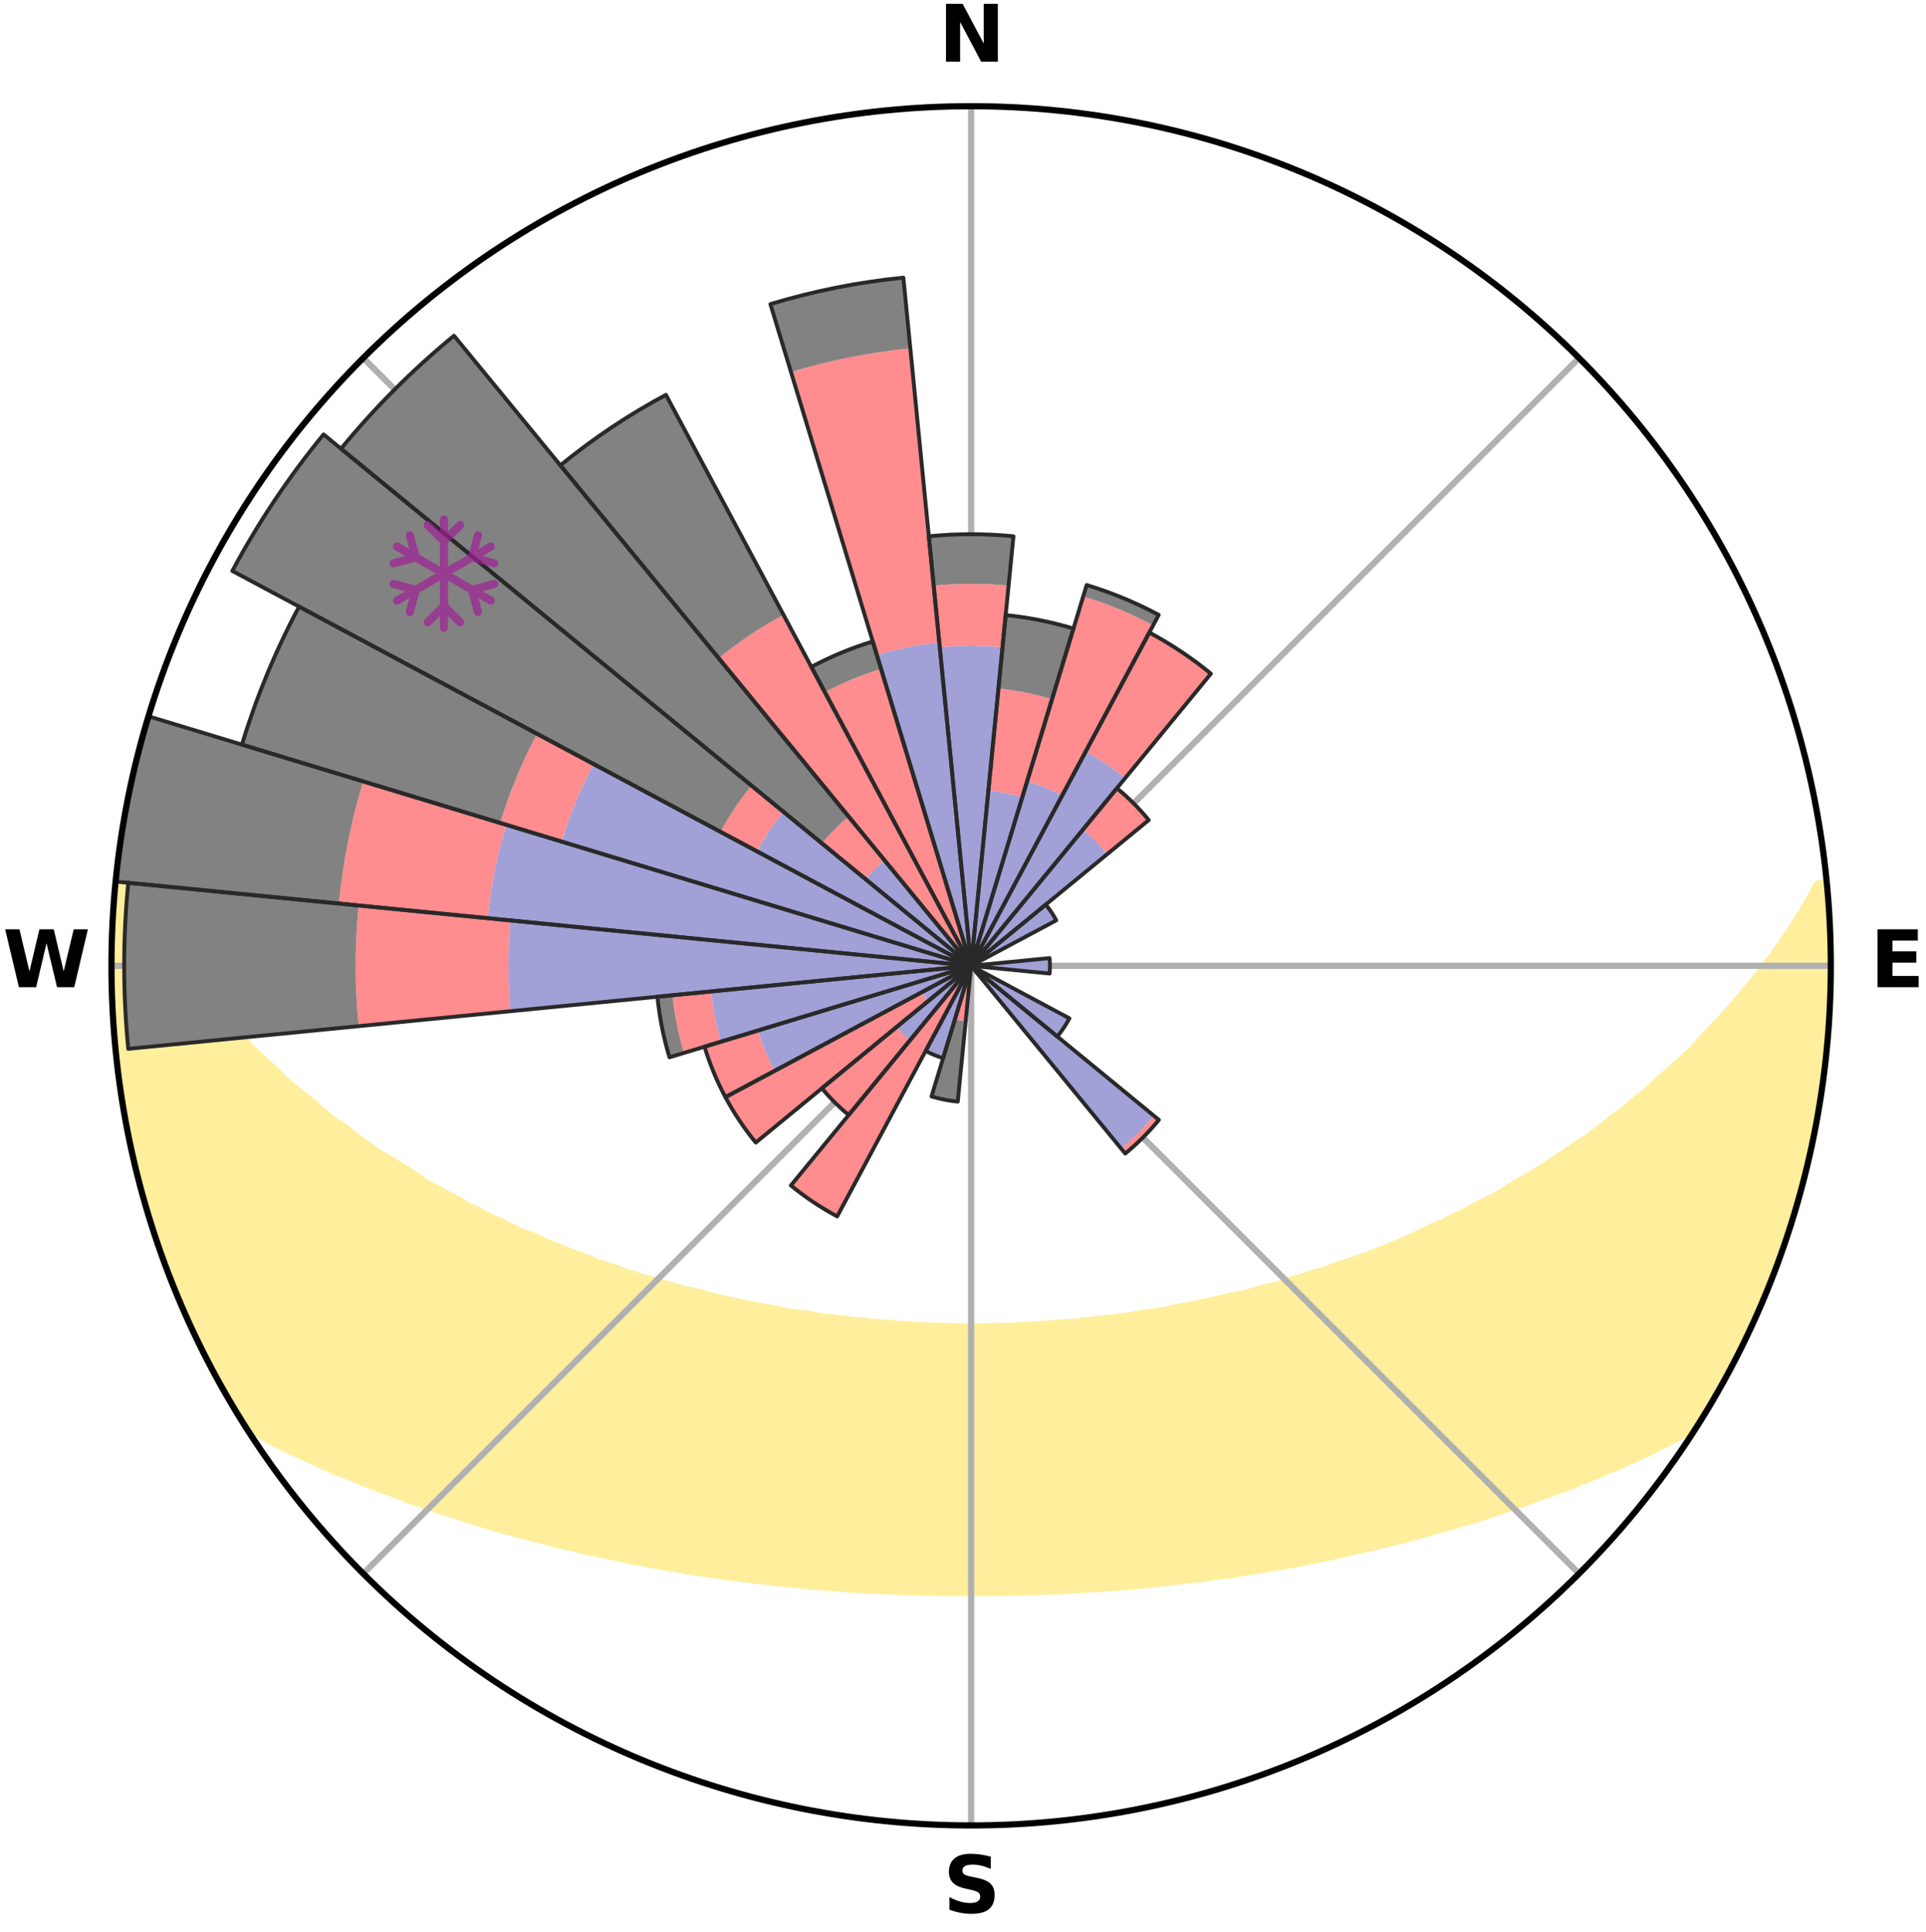 <?xml version="1.0" encoding="utf-8" standalone="no"?>
<!DOCTYPE svg PUBLIC "-//W3C//DTD SVG 1.1//EN"
  "http://www.w3.org/Graphics/SVG/1.1/DTD/svg11.dtd">
<svg xmlns:xlink="http://www.w3.org/1999/xlink" width="248.41pt" height="249.158pt" viewBox="0 0 248.41 249.158" xmlns="http://www.w3.org/2000/svg" version="1.1">
 <title>Ski Rose for Ski Center Brezovica</title>
 <defs>
  <style type="text/css">*{stroke-linejoin: round; stroke-linecap: butt}</style>
 </defs>
 <g id="figure_1">
  <g id="patch_1">
   <path d="M 0 249.158 
L 248.41 249.158 
L 248.41 0 
L 0 0 
z
" style="fill: #ffffff"/>
  </g>
  <g id="axes_1">
   <g id="patch_2">
    <path d="M 236.135 124.579 
C 236.135 110.018 233.267 95.599 227.695 82.147 
C 222.122 68.695 213.955 56.471 203.659 46.175 
C 193.363 35.879 181.139 27.711 167.687 22.139 
C 154.235 16.567 139.815 13.699 125.255 13.699 
C 110.694 13.699 96.275 16.567 82.823 22.139 
C 69.371 27.711 57.147 35.879 46.851 46.175 
C 36.555 56.471 28.387 68.695 22.815 82.147 
C 17.243 95.599 14.375 110.018 14.375 124.579 
C 14.375 139.14 17.243 153.559 22.815 167.011 
C 28.387 180.463 36.555 192.687 46.851 202.983 
C 57.147 213.279 69.371 221.447 82.823 227.019 
C 96.275 232.591 110.694 235.459 125.255 235.459 
C 139.815 235.459 154.235 232.591 167.687 227.019 
C 181.139 221.447 193.363 213.279 203.659 202.983 
C 213.955 192.687 222.122 180.463 227.695 167.011 
C 233.267 153.559 236.135 139.14 236.135 124.579 
M 125.255 124.579 
C 125.255 124.579 125.255 124.579 125.255 124.579 
C 125.255 124.579 125.255 124.579 125.255 124.579 
C 125.255 124.579 125.255 124.579 125.255 124.579 
C 125.255 124.579 125.255 124.579 125.255 124.579 
C 125.255 124.579 125.255 124.579 125.255 124.579 
C 125.255 124.579 125.255 124.579 125.255 124.579 
C 125.255 124.579 125.255 124.579 125.255 124.579 
C 125.255 124.579 125.255 124.579 125.255 124.579 
C 125.255 124.579 125.255 124.579 125.255 124.579 
C 125.255 124.579 125.255 124.579 125.255 124.579 
C 125.255 124.579 125.255 124.579 125.255 124.579 
C 125.255 124.579 125.255 124.579 125.255 124.579 
C 125.255 124.579 125.255 124.579 125.255 124.579 
C 125.255 124.579 125.255 124.579 125.255 124.579 
C 125.255 124.579 125.255 124.579 125.255 124.579 
C 125.255 124.579 125.255 124.579 125.255 124.579 
z
" style="fill: #ffffff"/>
   </g>
   <g id="PolyCollection_1">
    <defs>
     <path id="mc6fd7529a0" d="M 235.601 -135.204 
L 234.454 -135.094 
L 233.36 -133.087 
L 232.191 -131.12 
L 230.965 -129.194 
L 229.691 -127.314 
L 228.374 -125.479 
L 227.021 -123.691 
L 225.634 -121.951 
L 224.215 -120.258 
L 222.767 -118.615 
L 221.293 -117.021 
L 219.794 -115.476 
L 218.498 -113.955 
L 216.955 -112.507 
L 215.393 -111.108 
L 213.814 -109.759 
L 212.439 -108.42 
L 210.83 -107.169 
L 209.426 -105.919 
L 207.793 -104.763 
L 206.365 -103.603 
L 204.927 -102.484 
L 203.27 -101.47 
L 201.816 -100.439 
L 200.357 -99.45 
L 198.892 -98.503 
L 197.424 -97.596 
L 195.953 -96.73 
L 194.481 -95.905 
L 193.202 -95.035 
L 191.729 -94.285 
L 190.259 -93.574 
L 188.976 -92.809 
L 187.512 -92.17 
L 186.231 -91.472 
L 184.778 -90.903 
L 183.502 -90.269 
L 182.229 -89.665 
L 180.96 -89.091 
L 179.695 -88.546 
L 178.436 -88.029 
L 177.182 -87.539 
L 175.936 -87.077 
L 174.697 -86.641 
L 173.467 -86.23 
L 172.245 -85.843 
L 171.165 -85.368 
L 169.959 -85.028 
L 168.765 -84.71 
L 167.701 -84.299 
L 166.526 -84.022 
L 165.474 -83.652 
L 164.428 -83.299 
L 163.283 -83.079 
L 162.251 -82.763 
L 161.225 -82.463 
L 160.206 -82.18 
L 159.105 -82.024 
L 158.103 -81.771 
L 157.107 -81.533 
L 156.119 -81.309 
L 155.139 -81.098 
L 154.166 -80.9 
L 153.2 -80.714 
L 152.243 -80.539 
L 151.293 -80.375 
L 150.406 -80.125 
L 149.468 -79.983 
L 148.539 -79.851 
L 147.617 -79.727 
L 146.703 -79.611 
L 145.836 -79.418 
L 144.934 -79.319 
L 144.04 -79.227 
L 143.184 -79.064 
L 142.301 -78.986 
L 141.426 -78.913 
L 140.58 -78.777 
L 139.715 -78.716 
L 138.875 -78.598 
L 138.021 -78.547 
L 137.172 -78.5 
L 136.341 -78.404 
L 135.5 -78.365 
L 134.674 -78.284 
L 133.841 -78.252 
L 133.018 -78.185 
L 132.192 -78.16 
L 131.373 -78.107 
L 130.552 -78.087 
L 129.735 -78.047 
L 128.918 -78.032 
L 128.103 -78.004 
L 127.289 -77.985 
L 126.475 -77.979 
L 125.662 -77.971 
L 124.848 -77.972 
L 124.035 -77.98 
L 123.221 -77.996 
L 122.406 -78.007 
L 121.592 -78.036 
L 120.775 -78.052 
L 119.958 -78.092 
L 119.138 -78.113 
L 118.319 -78.167 
L 117.493 -78.194 
L 116.67 -78.261 
L 115.838 -78.294 
L 115.012 -78.375 
L 114.172 -78.415 
L 113.341 -78.512 
L 112.493 -78.56 
L 111.657 -78.673 
L 110.799 -78.731 
L 109.935 -78.793 
L 109.089 -78.929 
L 108.215 -79.003 
L 107.363 -79.158 
L 106.477 -79.245 
L 105.584 -79.338 
L 104.721 -79.522 
L 103.816 -79.632 
L 102.903 -79.748 
L 101.982 -79.873 
L 101.053 -80.006 
L 100.172 -80.244 
L 99.231 -80.399 
L 98.282 -80.563 
L 97.325 -80.738 
L 96.361 -80.925 
L 95.388 -81.123 
L 94.409 -81.334 
L 93.422 -81.559 
L 92.427 -81.798 
L 91.426 -82.051 
L 90.418 -82.319 
L 89.403 -82.602 
L 88.283 -82.79 
L 87.252 -83.107 
L 86.216 -83.441 
L 85.063 -83.68 
L 84.013 -84.051 
L 82.839 -84.328 
L 81.776 -84.738 
L 80.583 -85.057 
L 79.51 -85.509 
L 78.3 -85.872 
L 77.08 -86.259 
L 75.993 -86.779 
L 74.76 -87.214 
L 73.518 -87.676 
L 72.27 -88.164 
L 71.016 -88.679 
L 69.756 -89.222 
L 68.492 -89.794 
L 67.055 -90.297 
L 65.781 -90.93 
L 64.505 -91.595 
L 63.05 -92.197 
L 61.77 -92.927 
L 60.306 -93.6 
L 59.026 -94.397 
L 57.558 -95.144 
L 56.088 -95.929 
L 54.619 -96.755 
L 53.349 -97.695 
L 51.885 -98.597 
L 50.425 -99.541 
L 48.762 -100.461 
L 47.311 -101.491 
L 45.867 -102.563 
L 44.432 -103.677 
L 42.793 -104.782 
L 41.379 -105.984 
L 39.979 -107.229 
L 38.373 -108.476 
L 36.781 -109.774 
L 35.426 -111.154 
L 33.868 -112.548 
L 32.328 -113.991 
L 31.034 -115.507 
L 29.538 -117.046 
L 28.067 -118.635 
L 26.622 -120.273 
L 25.205 -121.959 
L 23.82 -123.694 
L 22.468 -125.476 
L 21.153 -127.305 
L 19.879 -129.18 
L 18.651 -131.099 
L 17.478 -133.061 
L 16.374 -135.063 
L 15.559 -137.077 
L 15.165 -137.122 
L 15.165 -137.122 
L 14.915 -135.204 
L 14.722 -133.278 
L 14.711 -131.34 
L 14.559 -129.412 
L 14.439 -127.481 
L 14.577 -125.545 
L 14.522 -123.613 
L 14.499 -121.679 
L 14.507 -119.744 
L 14.743 -117.82 
L 14.813 -115.887 
L 14.913 -113.954 
L 15.276 -112.049 
L 15.399 -110.116 
L 15.629 -108.195 
L 16.043 -106.303 
L 16.294 -104.384 
L 16.62 -102.477 
L 17.077 -100.597 
L 17.465 -98.701 
L 17.976 -96.835 
L 18.428 -94.953 
L 18.943 -93.088 
L 19.586 -91.262 
L 20.131 -89.405 
L 20.78 -87.583 
L 21.51 -85.79 
L 22.097 -83.944 
L 22.835 -82.156 
L 23.606 -80.381 
L 24.459 -78.644 
L 25.183 -76.847 
L 26.062 -75.123 
L 26.915 -73.387 
L 27.893 -71.716 
L 28.756 -69.983 
L 29.752 -68.324 
L 30.717 -66.646 
L 31.811 -65.049 
L 33.717 -63.992 
L 35.583 -62.95 
L 37.539 -62.012 
L 39.504 -61.127 
L 41.399 -60.234 
L 43.298 -59.387 
L 45.259 -58.636 
L 47.145 -57.867 
L 49.028 -57.139 
L 50.899 -56.445 
L 52.704 -55.731 
L 54.562 -55.11 
L 56.352 -54.463 
L 58.185 -53.902 
L 59.956 -53.318 
L 61.717 -52.763 
L 63.469 -52.237 
L 65.21 -51.739 
L 66.94 -51.267 
L 68.659 -50.822 
L 70.366 -50.401 
L 72.024 -49.952 
L 73.708 -49.578 
L 75.343 -49.17 
L 77.003 -48.839 
L 78.621 -48.479 
L 80.225 -48.134 
L 81.824 -47.815 
L 83.409 -47.508 
L 84.987 -47.226 
L 86.552 -46.954 
L 88.111 -46.705 
L 89.638 -46.425 
L 91.175 -46.201 
L 92.706 -45.998 
L 94.209 -45.766 
L 95.72 -45.583 
L 97.209 -45.38 
L 98.705 -45.23 
L 100.18 -45.053 
L 101.65 -44.889 
L 103.12 -44.765 
L 104.577 -44.625 
L 106.029 -44.497 
L 107.475 -44.381 
L 108.917 -44.276 
L 110.354 -44.181 
L 111.787 -44.097 
L 113.219 -44.045 
L 114.644 -43.979 
L 116.065 -43.922 
L 117.484 -43.875 
L 118.9 -43.837 
L 120.315 -43.808 
L 121.727 -43.777 
L 123.139 -43.768 
L 124.55 -43.767 
L 125.96 -43.769 
L 127.371 -43.774 
L 128.782 -43.785 
L 130.195 -43.805 
L 131.61 -43.833 
L 133.026 -43.871 
L 134.445 -43.917 
L 135.867 -43.973 
L 137.292 -44.039 
L 138.72 -44.114 
L 140.152 -44.199 
L 141.589 -44.295 
L 143.03 -44.401 
L 144.483 -44.488 
L 145.935 -44.615 
L 147.392 -44.754 
L 148.855 -44.906 
L 150.333 -45.041 
L 151.809 -45.217 
L 153.291 -45.407 
L 154.795 -45.57 
L 156.292 -45.788 
L 157.81 -45.984 
L 159.341 -46.186 
L 160.861 -46.45 
L 162.406 -46.69 
L 163.966 -46.937 
L 165.531 -47.209 
L 167.11 -47.491 
L 168.696 -47.798 
L 170.295 -48.116 
L 171.9 -48.462 
L 173.519 -48.82 
L 175.142 -49.207 
L 176.815 -49.559 
L 178.463 -49.984 
L 180.159 -50.381 
L 181.866 -50.802 
L 183.539 -51.306 
L 185.268 -51.778 
L 187.007 -52.276 
L 188.758 -52.802 
L 190.573 -53.297 
L 192.344 -53.882 
L 194.124 -54.497 
L 195.968 -55.09 
L 197.765 -55.77 
L 199.632 -56.425 
L 201.504 -57.119 
L 203.389 -57.847 
L 205.274 -58.616 
L 207.17 -59.421 
L 209.136 -60.215 
L 211.03 -61.108 
L 212.996 -61.994 
L 214.882 -62.98 
L 216.818 -63.974 
L 218.724 -65.033 
L 219.794 -66.645 
L 220.786 -68.307 
L 221.726 -69.998 
L 222.654 -71.695 
L 223.549 -73.41 
L 224.442 -75.126 
L 225.312 -76.854 
L 226.151 -78.598 
L 226.805 -80.424 
L 227.555 -82.205 
L 228.408 -83.946 
L 229.049 -85.772 
L 229.773 -87.567 
L 230.305 -89.43 
L 230.967 -91.248 
L 231.512 -93.104 
L 232.074 -94.956 
L 232.591 -96.82 
L 233.062 -98.697 
L 233.49 -100.584 
L 233.873 -102.481 
L 234.212 -104.385 
L 234.509 -106.296 
L 234.885 -108.195 
L 235.17 -110.108 
L 235.342 -112.036 
L 235.608 -113.953 
L 235.704 -115.887 
L 235.899 -117.812 
L 235.977 -119.745 
L 235.958 -121.68 
L 236.102 -123.612 
L 236.012 -125.546 
L 236.086 -127.481 
L 235.929 -129.411 
L 235.881 -131.345 
L 235.658 -133.268 
L 235.601 -135.204 
z
" style="stroke: #ffee9c"/>
    </defs>
    <g clip-path="url(#p12da54c05e)">
     <use xlink:href="#mc6fd7529a0" x="0" y="249.158" style="fill: #ffee9c; stroke: #ffee9c"/>
    </g>
   </g>
   <g id="matplotlib.axis_1">
    <g id="xtick_1">
     <g id="line2d_1">
      <path d="M 125.255 124.579 
L 125.255 13.699 
" clip-path="url(#p12da54c05e)" style="fill: none; stroke: #b0b0b0; stroke-width: 0.8; stroke-linecap: square"/>
     </g>
     <g id="text_1">
      <!-- N -->
      <g transform="translate(121.07 7.958) scale(0.1 -0.1)">
       <defs>
        <path id="DejaVuSans-Bold-4e" d="M 588 4666 
L 1931 4666 
L 3628 1466 
L 3628 4666 
L 4769 4666 
L 4769 0 
L 3425 0 
L 1728 3200 
L 1728 0 
L 588 0 
L 588 4666 
z
" transform="scale(0.016)"/>
       </defs>
       <use xlink:href="#DejaVuSans-Bold-4e"/>
      </g>
     </g>
    </g>
    <g id="xtick_2">
     <g id="line2d_2">
      <path d="M 125.255 124.579 
L 203.659 46.175 
" clip-path="url(#p12da54c05e)" style="fill: none; stroke: #b0b0b0; stroke-width: 0.8; stroke-linecap: square"/>
     </g>
    </g>
    <g id="xtick_3">
     <g id="line2d_3">
      <path d="M 125.255 124.579 
L 236.135 124.579 
" clip-path="url(#p12da54c05e)" style="fill: none; stroke: #b0b0b0; stroke-width: 0.8; stroke-linecap: square"/>
     </g>
     <g id="text_2">
      <!-- E -->
      <g transform="translate(241.219 127.338) scale(0.1 -0.1)">
       <defs>
        <path id="DejaVuSans-Bold-45" d="M 588 4666 
L 3834 4666 
L 3834 3756 
L 1791 3756 
L 1791 2888 
L 3713 2888 
L 3713 1978 
L 1791 1978 
L 1791 909 
L 3903 909 
L 3903 0 
L 588 0 
L 588 4666 
z
" transform="scale(0.016)"/>
       </defs>
       <use xlink:href="#DejaVuSans-Bold-45"/>
      </g>
     </g>
    </g>
    <g id="xtick_4">
     <g id="line2d_4">
      <path d="M 125.255 124.579 
L 203.659 202.983 
" clip-path="url(#p12da54c05e)" style="fill: none; stroke: #b0b0b0; stroke-width: 0.8; stroke-linecap: square"/>
     </g>
    </g>
    <g id="xtick_5">
     <g id="line2d_5">
      <path d="M 125.255 124.579 
L 125.255 235.459 
" clip-path="url(#p12da54c05e)" style="fill: none; stroke: #b0b0b0; stroke-width: 0.8; stroke-linecap: square"/>
     </g>
     <g id="text_3">
      <!-- S -->
      <g transform="translate(121.654 246.718) scale(0.1 -0.1)">
       <defs>
        <path id="DejaVuSans-Bold-53" d="M 3834 4519 
L 3834 3531 
Q 3450 3703 3084 3790 
Q 2719 3878 2394 3878 
Q 1963 3878 1756 3759 
Q 1550 3641 1550 3391 
Q 1550 3203 1689 3098 
Q 1828 2994 2194 2919 
L 2706 2816 
Q 3484 2659 3812 2340 
Q 4141 2022 4141 1434 
Q 4141 663 3683 286 
Q 3225 -91 2284 -91 
Q 1841 -91 1394 -6 
Q 947 78 500 244 
L 500 1259 
Q 947 1022 1364 901 
Q 1781 781 2169 781 
Q 2563 781 2772 912 
Q 2981 1044 2981 1288 
Q 2981 1506 2839 1625 
Q 2697 1744 2272 1838 
L 1806 1941 
Q 1106 2091 782 2419 
Q 459 2747 459 3303 
Q 459 4000 909 4375 
Q 1359 4750 2203 4750 
Q 2588 4750 2994 4692 
Q 3400 4634 3834 4519 
z
" transform="scale(0.016)"/>
       </defs>
       <use xlink:href="#DejaVuSans-Bold-53"/>
      </g>
     </g>
    </g>
    <g id="xtick_6">
     <g id="line2d_6">
      <path d="M 125.255 124.579 
L 46.851 202.983 
" clip-path="url(#p12da54c05e)" style="fill: none; stroke: #b0b0b0; stroke-width: 0.8; stroke-linecap: square"/>
     </g>
    </g>
    <g id="xtick_7">
     <g id="line2d_7">
      <path d="M 125.255 124.579 
L 14.375 124.579 
" clip-path="url(#p12da54c05e)" style="fill: none; stroke: #b0b0b0; stroke-width: 0.8; stroke-linecap: square"/>
     </g>
     <g id="text_4">
      <!-- W -->
      <g transform="translate(0.36 127.338) scale(0.1 -0.1)">
       <defs>
        <path id="DejaVuSans-Bold-57" d="M 191 4666 
L 1344 4666 
L 2150 1275 
L 2950 4666 
L 4109 4666 
L 4909 1275 
L 5716 4666 
L 6859 4666 
L 5759 0 
L 4372 0 
L 3525 3547 
L 2688 0 
L 1300 0 
L 191 4666 
z
" transform="scale(0.016)"/>
       </defs>
       <use xlink:href="#DejaVuSans-Bold-57"/>
      </g>
     </g>
    </g>
    <g id="xtick_8">
     <g id="line2d_8">
      <path d="M 125.255 124.579 
L 46.851 46.175 
" clip-path="url(#p12da54c05e)" style="fill: none; stroke: #b0b0b0; stroke-width: 0.8; stroke-linecap: square"/>
     </g>
    </g>
   </g>
   <g id="matplotlib.axis_2"/>
   <g id="patch_3">
    <path d="M 125.255 124.579 
C 125.255 124.579 125.255 124.579 125.255 124.579 
C 125.255 124.579 125.255 124.579 125.255 124.579 
L 125.255 124.579 
C 125.255 124.579 125.255 124.579 125.255 124.579 
C 125.255 124.579 125.255 124.579 125.255 124.579 
z
" clip-path="url(#p12da54c05e)" style="fill: #d9d9d9"/>
   </g>
   <g id="patch_4">
    <path d="M 125.255 124.579 
C 125.255 124.579 125.255 124.579 125.255 124.579 
C 125.255 124.579 125.255 124.579 125.255 124.579 
L 125.255 124.579 
C 125.255 124.579 125.255 124.579 125.255 124.579 
C 125.255 124.579 125.255 124.579 125.255 124.579 
z
" clip-path="url(#p12da54c05e)" style="fill: #d9d9d9"/>
   </g>
   <g id="patch_5">
    <path d="M 125.255 124.579 
C 125.255 124.579 125.255 124.579 125.255 124.579 
C 125.255 124.579 125.255 124.579 125.255 124.579 
L 125.255 124.579 
C 125.255 124.579 125.255 124.579 125.255 124.579 
C 125.255 124.579 125.255 124.579 125.255 124.579 
z
" clip-path="url(#p12da54c05e)" style="fill: #d9d9d9"/>
   </g>
   <g id="patch_6">
    <path d="M 125.255 124.579 
C 125.255 124.579 125.255 124.579 125.255 124.579 
C 125.255 124.579 125.255 124.579 125.255 124.579 
L 125.255 124.579 
C 125.255 124.579 125.255 124.579 125.255 124.579 
C 125.255 124.579 125.255 124.579 125.255 124.579 
z
" clip-path="url(#p12da54c05e)" style="fill: #d9d9d9"/>
   </g>
   <g id="patch_7">
    <path d="M 125.255 124.579 
C 125.255 124.579 125.255 124.579 125.255 124.579 
C 125.255 124.579 125.255 124.579 125.255 124.579 
L 125.255 124.579 
C 125.255 124.579 125.255 124.579 125.255 124.579 
C 125.255 124.579 125.255 124.579 125.255 124.579 
z
" clip-path="url(#p12da54c05e)" style="fill: #d9d9d9"/>
   </g>
   <g id="patch_8">
    <path d="M 125.255 124.579 
C 125.255 124.579 125.255 124.579 125.255 124.579 
C 125.255 124.579 125.255 124.579 125.255 124.579 
L 125.255 124.579 
C 125.255 124.579 125.255 124.579 125.255 124.579 
C 125.255 124.579 125.255 124.579 125.255 124.579 
z
" clip-path="url(#p12da54c05e)" style="fill: #d9d9d9"/>
   </g>
   <g id="patch_9">
    <path d="M 125.255 124.579 
C 125.255 124.579 125.255 124.579 125.255 124.579 
C 125.255 124.579 125.255 124.579 125.255 124.579 
L 125.255 124.579 
C 125.255 124.579 125.255 124.579 125.255 124.579 
C 125.255 124.579 125.255 124.579 125.255 124.579 
z
" clip-path="url(#p12da54c05e)" style="fill: #d9d9d9"/>
   </g>
   <g id="patch_10">
    <path d="M 125.255 124.579 
C 125.255 124.579 125.255 124.579 125.255 124.579 
C 125.255 124.579 125.255 124.579 125.255 124.579 
L 125.255 124.579 
C 125.255 124.579 125.255 124.579 125.255 124.579 
C 125.255 124.579 125.255 124.579 125.255 124.579 
z
" clip-path="url(#p12da54c05e)" style="fill: #d9d9d9"/>
   </g>
   <g id="patch_11">
    <path d="M 125.255 124.579 
C 125.255 124.579 125.255 124.579 125.255 124.579 
C 125.255 124.579 125.255 124.579 125.255 124.579 
L 125.255 124.579 
C 125.255 124.579 125.255 124.579 125.255 124.579 
C 125.255 124.579 125.255 124.579 125.255 124.579 
z
" clip-path="url(#p12da54c05e)" style="fill: #d9d9d9"/>
   </g>
   <g id="patch_12">
    <path d="M 125.255 124.579 
C 125.255 124.579 125.255 124.579 125.255 124.579 
C 125.255 124.579 125.255 124.579 125.255 124.579 
L 125.255 124.579 
C 125.255 124.579 125.255 124.579 125.255 124.579 
C 125.255 124.579 125.255 124.579 125.255 124.579 
z
" clip-path="url(#p12da54c05e)" style="fill: #d9d9d9"/>
   </g>
   <g id="patch_13">
    <path d="M 125.255 124.579 
C 125.255 124.579 125.255 124.579 125.255 124.579 
C 125.255 124.579 125.255 124.579 125.255 124.579 
L 125.255 124.579 
C 125.255 124.579 125.255 124.579 125.255 124.579 
C 125.255 124.579 125.255 124.579 125.255 124.579 
z
" clip-path="url(#p12da54c05e)" style="fill: #d9d9d9"/>
   </g>
   <g id="patch_14">
    <path d="M 125.255 124.579 
C 125.255 124.579 125.255 124.579 125.255 124.579 
C 125.255 124.579 125.255 124.579 125.255 124.579 
L 125.255 124.579 
C 125.255 124.579 125.255 124.579 125.255 124.579 
C 125.255 124.579 125.255 124.579 125.255 124.579 
z
" clip-path="url(#p12da54c05e)" style="fill: #d9d9d9"/>
   </g>
   <g id="patch_15">
    <path d="M 125.255 124.579 
C 125.255 124.579 125.255 124.579 125.255 124.579 
C 125.255 124.579 125.255 124.579 125.255 124.579 
L 125.255 124.579 
C 125.255 124.579 125.255 124.579 125.255 124.579 
C 125.255 124.579 125.255 124.579 125.255 124.579 
z
" clip-path="url(#p12da54c05e)" style="fill: #d9d9d9"/>
   </g>
   <g id="patch_16">
    <path d="M 125.255 124.579 
C 125.255 124.579 125.255 124.579 125.255 124.579 
C 125.255 124.579 125.255 124.579 125.255 124.579 
L 125.255 124.579 
C 125.255 124.579 125.255 124.579 125.255 124.579 
C 125.255 124.579 125.255 124.579 125.255 124.579 
z
" clip-path="url(#p12da54c05e)" style="fill: #d9d9d9"/>
   </g>
   <g id="patch_17">
    <path d="M 125.255 124.579 
C 125.255 124.579 125.255 124.579 125.255 124.579 
C 125.255 124.579 125.255 124.579 125.255 124.579 
L 125.255 124.579 
C 125.255 124.579 125.255 124.579 125.255 124.579 
C 125.255 124.579 125.255 124.579 125.255 124.579 
z
" clip-path="url(#p12da54c05e)" style="fill: #d9d9d9"/>
   </g>
   <g id="patch_18">
    <path d="M 125.255 124.579 
C 125.255 124.579 125.255 124.579 125.255 124.579 
C 125.255 124.579 125.255 124.579 125.255 124.579 
L 125.255 124.579 
C 125.255 124.579 125.255 124.579 125.255 124.579 
C 125.255 124.579 125.255 124.579 125.255 124.579 
z
" clip-path="url(#p12da54c05e)" style="fill: #d9d9d9"/>
   </g>
   <g id="patch_19">
    <path d="M 125.255 124.579 
C 125.255 124.579 125.255 124.579 125.255 124.579 
C 125.255 124.579 125.255 124.579 125.255 124.579 
L 125.255 124.579 
C 125.255 124.579 125.255 124.579 125.255 124.579 
C 125.255 124.579 125.255 124.579 125.255 124.579 
z
" clip-path="url(#p12da54c05e)" style="fill: #d9d9d9"/>
   </g>
   <g id="patch_20">
    <path d="M 125.255 124.579 
C 125.255 124.579 125.255 124.579 125.255 124.579 
C 125.255 124.579 125.255 124.579 125.255 124.579 
L 125.255 124.579 
C 125.255 124.579 125.255 124.579 125.255 124.579 
C 125.255 124.579 125.255 124.579 125.255 124.579 
z
" clip-path="url(#p12da54c05e)" style="fill: #d9d9d9"/>
   </g>
   <g id="patch_21">
    <path d="M 125.255 124.579 
C 125.255 124.579 125.255 124.579 125.255 124.579 
C 125.255 124.579 125.255 124.579 125.255 124.579 
L 125.255 124.579 
C 125.255 124.579 125.255 124.579 125.255 124.579 
C 125.255 124.579 125.255 124.579 125.255 124.579 
z
" clip-path="url(#p12da54c05e)" style="fill: #d9d9d9"/>
   </g>
   <g id="patch_22">
    <path d="M 125.255 124.579 
C 125.255 124.579 125.255 124.579 125.255 124.579 
C 125.255 124.579 125.255 124.579 125.255 124.579 
L 125.255 124.579 
C 125.255 124.579 125.255 124.579 125.255 124.579 
C 125.255 124.579 125.255 124.579 125.255 124.579 
z
" clip-path="url(#p12da54c05e)" style="fill: #d9d9d9"/>
   </g>
   <g id="patch_23">
    <path d="M 125.255 124.579 
C 125.255 124.579 125.255 124.579 125.255 124.579 
C 125.255 124.579 125.255 124.579 125.255 124.579 
L 125.255 124.579 
C 125.255 124.579 125.255 124.579 125.255 124.579 
C 125.255 124.579 125.255 124.579 125.255 124.579 
z
" clip-path="url(#p12da54c05e)" style="fill: #d9d9d9"/>
   </g>
   <g id="patch_24">
    <path d="M 125.255 124.579 
C 125.255 124.579 125.255 124.579 125.255 124.579 
C 125.255 124.579 125.255 124.579 125.255 124.579 
L 125.255 124.579 
C 125.255 124.579 125.255 124.579 125.255 124.579 
C 125.255 124.579 125.255 124.579 125.255 124.579 
z
" clip-path="url(#p12da54c05e)" style="fill: #d9d9d9"/>
   </g>
   <g id="patch_25">
    <path d="M 125.255 124.579 
C 125.255 124.579 125.255 124.579 125.255 124.579 
C 125.255 124.579 125.255 124.579 125.255 124.579 
L 125.255 124.579 
C 125.255 124.579 125.255 124.579 125.255 124.579 
C 125.255 124.579 125.255 124.579 125.255 124.579 
z
" clip-path="url(#p12da54c05e)" style="fill: #d9d9d9"/>
   </g>
   <g id="patch_26">
    <path d="M 125.255 124.579 
C 125.255 124.579 125.255 124.579 125.255 124.579 
C 125.255 124.579 125.255 124.579 125.255 124.579 
L 125.255 124.579 
C 125.255 124.579 125.255 124.579 125.255 124.579 
C 125.255 124.579 125.255 124.579 125.255 124.579 
z
" clip-path="url(#p12da54c05e)" style="fill: #d9d9d9"/>
   </g>
   <g id="patch_27">
    <path d="M 125.255 124.579 
C 125.255 124.579 125.255 124.579 125.255 124.579 
C 125.255 124.579 125.255 124.579 125.255 124.579 
L 125.255 124.579 
C 125.255 124.579 125.255 124.579 125.255 124.579 
C 125.255 124.579 125.255 124.579 125.255 124.579 
z
" clip-path="url(#p12da54c05e)" style="fill: #d9d9d9"/>
   </g>
   <g id="patch_28">
    <path d="M 125.255 124.579 
C 125.255 124.579 125.255 124.579 125.255 124.579 
C 125.255 124.579 125.255 124.579 125.255 124.579 
L 125.255 124.579 
C 125.255 124.579 125.255 124.579 125.255 124.579 
C 125.255 124.579 125.255 124.579 125.255 124.579 
z
" clip-path="url(#p12da54c05e)" style="fill: #d9d9d9"/>
   </g>
   <g id="patch_29">
    <path d="M 125.255 124.579 
C 125.255 124.579 125.255 124.579 125.255 124.579 
C 125.255 124.579 125.255 124.579 125.255 124.579 
L 125.255 124.579 
C 125.255 124.579 125.255 124.579 125.255 124.579 
C 125.255 124.579 125.255 124.579 125.255 124.579 
z
" clip-path="url(#p12da54c05e)" style="fill: #d9d9d9"/>
   </g>
   <g id="patch_30">
    <path d="M 125.255 124.579 
C 125.255 124.579 125.255 124.579 125.255 124.579 
C 125.255 124.579 125.255 124.579 125.255 124.579 
L 125.255 124.579 
C 125.255 124.579 125.255 124.579 125.255 124.579 
C 125.255 124.579 125.255 124.579 125.255 124.579 
z
" clip-path="url(#p12da54c05e)" style="fill: #d9d9d9"/>
   </g>
   <g id="patch_31">
    <path d="M 125.255 124.579 
C 125.255 124.579 125.255 124.579 125.255 124.579 
C 125.255 124.579 125.255 124.579 125.255 124.579 
L 125.255 124.579 
C 125.255 124.579 125.255 124.579 125.255 124.579 
C 125.255 124.579 125.255 124.579 125.255 124.579 
z
" clip-path="url(#p12da54c05e)" style="fill: #d9d9d9"/>
   </g>
   <g id="patch_32">
    <path d="M 125.255 124.579 
C 125.255 124.579 125.255 124.579 125.255 124.579 
C 125.255 124.579 125.255 124.579 125.255 124.579 
L 125.255 124.579 
C 125.255 124.579 125.255 124.579 125.255 124.579 
C 125.255 124.579 125.255 124.579 125.255 124.579 
z
" clip-path="url(#p12da54c05e)" style="fill: #d9d9d9"/>
   </g>
   <g id="patch_33">
    <path d="M 125.255 124.579 
C 125.255 124.579 125.255 124.579 125.255 124.579 
C 125.255 124.579 125.255 124.579 125.255 124.579 
L 125.255 124.579 
C 125.255 124.579 125.255 124.579 125.255 124.579 
C 125.255 124.579 125.255 124.579 125.255 124.579 
z
" clip-path="url(#p12da54c05e)" style="fill: #d9d9d9"/>
   </g>
   <g id="patch_34">
    <path d="M 125.255 124.579 
C 125.255 124.579 125.255 124.579 125.255 124.579 
C 125.255 124.579 125.255 124.579 125.255 124.579 
L 125.255 124.579 
C 125.255 124.579 125.255 124.579 125.255 124.579 
C 125.255 124.579 125.255 124.579 125.255 124.579 
z
" clip-path="url(#p12da54c05e)" style="fill: #d9d9d9"/>
   </g>
   <g id="patch_35">
    <path d="M 125.255 124.579 
C 125.255 124.579 125.255 124.579 125.255 124.579 
C 125.255 124.579 125.255 124.579 125.255 124.579 
L 129.302 83.49 
C 127.957 83.358 126.606 83.291 125.255 83.291 
C 123.903 83.291 122.553 83.358 121.208 83.49 
z
" clip-path="url(#p12da54c05e)" style="fill: #a1a1d8"/>
   </g>
   <g id="patch_36">
    <path d="M 125.255 124.579 
C 125.255 124.579 125.255 124.579 125.255 124.579 
C 125.255 124.579 125.255 124.579 125.255 124.579 
L 131.852 102.83 
C 131.141 102.614 130.419 102.433 129.689 102.288 
C 128.959 102.142 128.223 102.033 127.483 101.96 
z
" clip-path="url(#p12da54c05e)" style="fill: #a1a1d8"/>
   </g>
   <g id="patch_37">
    <path d="M 125.255 124.579 
C 125.255 124.579 125.255 124.579 125.255 124.579 
C 125.255 124.579 125.255 124.579 125.255 124.579 
L 136.991 102.621 
C 136.273 102.237 135.536 101.889 134.783 101.577 
C 134.03 101.265 133.262 100.99 132.482 100.754 
z
" clip-path="url(#p12da54c05e)" style="fill: #a1a1d8"/>
   </g>
   <g id="patch_38">
    <path d="M 125.255 124.579 
C 125.255 124.579 125.255 124.579 125.255 124.579 
C 125.255 124.579 125.255 124.579 125.255 124.579 
L 145.13 100.362 
C 144.337 99.711 143.513 99.1 142.66 98.53 
C 141.807 97.961 140.927 97.433 140.023 96.95 
z
" clip-path="url(#p12da54c05e)" style="fill: #a1a1d8"/>
   </g>
   <g id="patch_39">
    <path d="M 125.255 124.579 
C 125.255 124.579 125.255 124.579 125.255 124.579 
C 125.255 124.579 125.255 124.579 125.255 124.579 
L 142.824 110.16 
C 142.352 109.585 141.852 109.034 141.326 108.508 
C 140.8 107.982 140.249 107.482 139.673 107.01 
z
" clip-path="url(#p12da54c05e)" style="fill: #a1a1d8"/>
   </g>
   <g id="patch_40">
    <path d="M 125.255 124.579 
C 125.255 124.579 125.255 124.579 125.255 124.579 
C 125.255 124.579 125.255 124.579 125.255 124.579 
L 136.234 118.711 
C 136.042 118.351 135.832 118.002 135.606 117.663 
C 135.379 117.324 135.136 116.997 134.878 116.682 
z
" clip-path="url(#p12da54c05e)" style="fill: #a1a1d8"/>
   </g>
   <g id="patch_41">
    <path d="M 125.255 124.579 
C 125.255 124.579 125.255 124.579 125.255 124.579 
C 125.255 124.579 125.255 124.579 125.255 124.579 
L 125.255 124.579 
C 125.255 124.579 125.255 124.579 125.255 124.579 
C 125.255 124.579 125.255 124.579 125.255 124.579 
z
" clip-path="url(#p12da54c05e)" style="fill: #a1a1d8"/>
   </g>
   <g id="patch_42">
    <path d="M 125.255 124.579 
C 125.255 124.579 125.255 124.579 125.255 124.579 
C 125.255 124.579 125.255 124.579 125.255 124.579 
L 125.255 124.579 
C 125.255 124.579 125.255 124.579 125.255 124.579 
C 125.255 124.579 125.255 124.579 125.255 124.579 
z
" clip-path="url(#p12da54c05e)" style="fill: #a1a1d8"/>
   </g>
   <g id="patch_43">
    <path d="M 125.255 124.579 
C 125.255 124.579 125.255 124.579 125.255 124.579 
C 125.255 124.579 125.255 124.579 125.255 124.579 
L 135.37 125.575 
C 135.403 125.244 135.419 124.912 135.419 124.579 
C 135.419 124.246 135.403 123.914 135.37 123.583 
z
" clip-path="url(#p12da54c05e)" style="fill: #a1a1d8"/>
   </g>
   <g id="patch_44">
    <path d="M 125.255 124.579 
C 125.255 124.579 125.255 124.579 125.255 124.579 
C 125.255 124.579 125.255 124.579 125.255 124.579 
L 125.255 124.579 
C 125.255 124.579 125.255 124.579 125.255 124.579 
C 125.255 124.579 125.255 124.579 125.255 124.579 
z
" clip-path="url(#p12da54c05e)" style="fill: #a1a1d8"/>
   </g>
   <g id="patch_45">
    <path d="M 125.255 124.579 
C 125.255 124.579 125.255 124.579 125.255 124.579 
C 125.255 124.579 125.255 124.579 125.255 124.579 
L 125.255 124.579 
C 125.255 124.579 125.255 124.579 125.255 124.579 
C 125.255 124.579 125.255 124.579 125.255 124.579 
z
" clip-path="url(#p12da54c05e)" style="fill: #a1a1d8"/>
   </g>
   <g id="patch_46">
    <path d="M 125.255 124.579 
C 125.255 124.579 125.255 124.579 125.255 124.579 
C 125.255 124.579 125.255 124.579 125.255 124.579 
L 136.367 133.698 
C 136.665 133.334 136.945 132.956 137.207 132.565 
C 137.468 132.174 137.71 131.77 137.932 131.355 
z
" clip-path="url(#p12da54c05e)" style="fill: #a1a1d8"/>
   </g>
   <g id="patch_47">
    <path d="M 125.255 124.579 
C 125.255 124.579 125.255 124.579 125.255 124.579 
C 125.255 124.579 125.255 124.579 125.255 124.579 
L 144.599 148.151 
C 145.371 147.517 146.111 146.847 146.817 146.141 
C 147.522 145.435 148.193 144.695 148.826 143.924 
z
" clip-path="url(#p12da54c05e)" style="fill: #a1a1d8"/>
   </g>
   <g id="patch_48">
    <path d="M 125.255 124.579 
C 125.255 124.579 125.255 124.579 125.255 124.579 
C 125.255 124.579 125.255 124.579 125.255 124.579 
L 125.255 124.579 
C 125.255 124.579 125.255 124.579 125.255 124.579 
C 125.255 124.579 125.255 124.579 125.255 124.579 
z
" clip-path="url(#p12da54c05e)" style="fill: #a1a1d8"/>
   </g>
   <g id="patch_49">
    <path d="M 125.255 124.579 
C 125.255 124.579 125.255 124.579 125.255 124.579 
C 125.255 124.579 125.255 124.579 125.255 124.579 
L 125.255 124.579 
C 125.255 124.579 125.255 124.579 125.255 124.579 
C 125.255 124.579 125.255 124.579 125.255 124.579 
z
" clip-path="url(#p12da54c05e)" style="fill: #a1a1d8"/>
   </g>
   <g id="patch_50">
    <path d="M 125.255 124.579 
C 125.255 124.579 125.255 124.579 125.255 124.579 
C 125.255 124.579 125.255 124.579 125.255 124.579 
L 125.255 124.579 
C 125.255 124.579 125.255 124.579 125.255 124.579 
C 125.255 124.579 125.255 124.579 125.255 124.579 
z
" clip-path="url(#p12da54c05e)" style="fill: #a1a1d8"/>
   </g>
   <g id="patch_51">
    <path d="M 125.255 124.579 
C 125.255 124.579 125.255 124.579 125.255 124.579 
C 125.255 124.579 125.255 124.579 125.255 124.579 
L 125.255 124.579 
C 125.255 124.579 125.255 124.579 125.255 124.579 
C 125.255 124.579 125.255 124.579 125.255 124.579 
z
" clip-path="url(#p12da54c05e)" style="fill: #a1a1d8"/>
   </g>
   <g id="patch_52">
    <path d="M 125.255 124.579 
C 125.255 124.579 125.255 124.579 125.255 124.579 
C 125.255 124.579 125.255 124.579 125.255 124.579 
L 125.255 124.579 
C 125.255 124.579 125.255 124.579 125.255 124.579 
C 125.255 124.579 125.255 124.579 125.255 124.579 
z
" clip-path="url(#p12da54c05e)" style="fill: #a1a1d8"/>
   </g>
   <g id="patch_53">
    <path d="M 125.255 124.579 
C 125.255 124.579 125.255 124.579 125.255 124.579 
C 125.255 124.579 125.255 124.579 125.255 124.579 
L 119.387 135.558 
C 119.746 135.75 120.114 135.924 120.491 136.08 
C 120.867 136.236 121.251 136.373 121.641 136.492 
z
" clip-path="url(#p12da54c05e)" style="fill: #a1a1d8"/>
   </g>
   <g id="patch_54">
    <path d="M 125.255 124.579 
C 125.255 124.579 125.255 124.579 125.255 124.579 
C 125.255 124.579 125.255 124.579 125.255 124.579 
L 125.255 124.579 
C 125.255 124.579 125.255 124.579 125.255 124.579 
C 125.255 124.579 125.255 124.579 125.255 124.579 
z
" clip-path="url(#p12da54c05e)" style="fill: #a1a1d8"/>
   </g>
   <g id="patch_55">
    <path d="M 125.255 124.579 
C 125.255 124.579 125.255 124.579 125.255 124.579 
C 125.255 124.579 125.255 124.579 125.255 124.579 
L 115.632 132.476 
C 115.89 132.791 116.164 133.094 116.452 133.382 
C 116.74 133.67 117.042 133.944 117.357 134.202 
z
" clip-path="url(#p12da54c05e)" style="fill: #a1a1d8"/>
   </g>
   <g id="patch_56">
    <path d="M 125.255 124.579 
C 125.255 124.579 125.255 124.579 125.255 124.579 
C 125.255 124.579 125.255 124.579 125.255 124.579 
L 118.916 127.967 
C 119.027 128.175 119.148 128.376 119.279 128.572 
C 119.41 128.768 119.55 128.957 119.699 129.139 
z
" clip-path="url(#p12da54c05e)" style="fill: #a1a1d8"/>
   </g>
   <g id="patch_57">
    <path d="M 125.255 124.579 
C 125.255 124.579 125.255 124.579 125.255 124.579 
C 125.255 124.579 125.255 124.579 125.255 124.579 
L 97.744 132.924 
C 98.017 133.825 98.334 134.712 98.694 135.581 
C 99.054 136.45 99.457 137.301 99.9 138.131 
z
" clip-path="url(#p12da54c05e)" style="fill: #a1a1d8"/>
   </g>
   <g id="patch_58">
    <path d="M 125.255 124.579 
C 125.255 124.579 125.255 124.579 125.255 124.579 
C 125.255 124.579 125.255 124.579 125.255 124.579 
L 91.706 127.883 
C 91.814 128.981 91.976 130.074 92.191 131.156 
C 92.407 132.238 92.675 133.309 92.995 134.365 
z
" clip-path="url(#p12da54c05e)" style="fill: #a1a1d8"/>
   </g>
   <g id="patch_59">
    <path d="M 125.255 124.579 
C 125.255 124.579 125.255 124.579 125.255 124.579 
C 125.255 124.579 125.255 124.579 125.255 124.579 
L 65.84 118.727 
C 65.649 120.672 65.553 122.625 65.553 124.579 
C 65.553 126.533 65.649 128.486 65.84 130.431 
z
" clip-path="url(#p12da54c05e)" style="fill: #a1a1d8"/>
   </g>
   <g id="patch_60">
    <path d="M 125.255 124.579 
C 125.255 124.579 125.255 124.579 125.255 124.579 
C 125.255 124.579 125.255 124.579 125.255 124.579 
L 65.296 106.391 
C 64.7 108.353 64.202 110.344 63.802 112.355 
C 63.401 114.367 63.1 116.397 62.899 118.438 
z
" clip-path="url(#p12da54c05e)" style="fill: #a1a1d8"/>
   </g>
   <g id="patch_61">
    <path d="M 125.255 124.579 
C 125.255 124.579 125.255 124.579 125.255 124.579 
C 125.255 124.579 125.255 124.579 125.255 124.579 
L 76.567 98.555 
C 75.715 100.148 74.942 101.783 74.251 103.452 
C 73.559 105.122 72.95 106.824 72.425 108.553 
z
" clip-path="url(#p12da54c05e)" style="fill: #a1a1d8"/>
   </g>
   <g id="patch_62">
    <path d="M 125.255 124.579 
C 125.255 124.579 125.255 124.579 125.255 124.579 
C 125.255 124.579 125.255 124.579 125.255 124.579 
L 101.037 104.704 
C 100.387 105.497 99.776 106.321 99.206 107.174 
C 98.636 108.026 98.109 108.906 97.625 109.811 
z
" clip-path="url(#p12da54c05e)" style="fill: #a1a1d8"/>
   </g>
   <g id="patch_63">
    <path d="M 125.255 124.579 
C 125.255 124.579 125.255 124.579 125.255 124.579 
C 125.255 124.579 125.255 124.579 125.255 124.579 
L 114.086 110.97 
C 113.641 111.336 113.214 111.723 112.806 112.13 
C 112.399 112.538 112.011 112.965 111.646 113.41 
z
" clip-path="url(#p12da54c05e)" style="fill: #a1a1d8"/>
   </g>
   <g id="patch_64">
    <path d="M 125.255 124.579 
C 125.255 124.579 125.255 124.579 125.255 124.579 
C 125.255 124.579 125.255 124.579 125.255 124.579 
L 125.255 124.579 
C 125.255 124.579 125.255 124.579 125.255 124.579 
C 125.255 124.579 125.255 124.579 125.255 124.579 
z
" clip-path="url(#p12da54c05e)" style="fill: #a1a1d8"/>
   </g>
   <g id="patch_65">
    <path d="M 125.255 124.579 
C 125.255 124.579 125.255 124.579 125.255 124.579 
C 125.255 124.579 125.255 124.579 125.255 124.579 
L 125.255 124.579 
C 125.255 124.579 125.255 124.579 125.255 124.579 
C 125.255 124.579 125.255 124.579 125.255 124.579 
z
" clip-path="url(#p12da54c05e)" style="fill: #a1a1d8"/>
   </g>
   <g id="patch_66">
    <path d="M 125.255 124.579 
C 125.255 124.579 125.255 124.579 125.255 124.579 
C 125.255 124.579 125.255 124.579 125.255 124.579 
L 121.147 82.872 
C 119.782 83.007 118.424 83.208 117.079 83.476 
C 115.733 83.743 114.402 84.077 113.089 84.475 
z
" clip-path="url(#p12da54c05e)" style="fill: #a1a1d8"/>
   </g>
   <g id="patch_67">
    <path d="M 121.208 83.49 
C 122.553 83.358 123.903 83.291 125.255 83.291 
C 126.606 83.291 127.957 83.358 129.302 83.49 
L 130.084 75.543 
C 128.479 75.385 126.868 75.306 125.255 75.306 
C 123.642 75.306 122.03 75.385 120.425 75.543 
z
" clip-path="url(#p12da54c05e)" style="fill: #ff8c8e"/>
   </g>
   <g id="patch_68">
    <path d="M 127.483 101.96 
C 128.223 102.033 128.959 102.142 129.689 102.288 
C 130.419 102.433 131.141 102.614 131.852 102.83 
L 135.687 90.19 
C 134.561 89.849 133.419 89.563 132.266 89.333 
C 131.112 89.104 129.948 88.931 128.777 88.816 
z
" clip-path="url(#p12da54c05e)" style="fill: #ff8c8e"/>
   </g>
   <g id="patch_69">
    <path d="M 132.482 100.754 
C 133.262 100.99 134.03 101.265 134.783 101.577 
C 135.536 101.889 136.273 102.237 136.991 102.621 
L 148.728 80.664 
C 147.291 79.896 145.816 79.198 144.311 78.575 
C 142.805 77.951 141.269 77.401 139.71 76.928 
z
" clip-path="url(#p12da54c05e)" style="fill: #ff8c8e"/>
   </g>
   <g id="patch_70">
    <path d="M 140.023 96.95 
C 140.927 97.433 141.807 97.961 142.66 98.53 
C 143.513 99.1 144.337 99.711 145.13 100.362 
L 156.179 86.897 
C 154.946 85.885 153.664 84.934 152.337 84.048 
C 151.01 83.161 149.641 82.341 148.234 81.588 
z
" clip-path="url(#p12da54c05e)" style="fill: #ff8c8e"/>
   </g>
   <g id="patch_71">
    <path d="M 139.673 107.01 
C 140.249 107.482 140.8 107.982 141.326 108.508 
C 141.852 109.034 142.352 109.585 142.824 110.16 
L 148.162 105.779 
C 147.547 105.03 146.895 104.311 146.209 103.625 
C 145.523 102.939 144.804 102.287 144.054 101.672 
z
" clip-path="url(#p12da54c05e)" style="fill: #ff8c8e"/>
   </g>
   <g id="patch_72">
    <path d="M 134.878 116.682 
C 135.136 116.997 135.379 117.324 135.606 117.663 
C 135.832 118.002 136.042 118.351 136.234 118.711 
L 136.234 118.711 
C 136.042 118.351 135.832 118.002 135.606 117.663 
C 135.379 117.324 135.136 116.997 134.878 116.682 
z
" clip-path="url(#p12da54c05e)" style="fill: #ff8c8e"/>
   </g>
   <g id="patch_73">
    <path d="M 125.255 124.579 
C 125.255 124.579 125.255 124.579 125.255 124.579 
C 125.255 124.579 125.255 124.579 125.255 124.579 
L 125.255 124.579 
C 125.255 124.579 125.255 124.579 125.255 124.579 
C 125.255 124.579 125.255 124.579 125.255 124.579 
z
" clip-path="url(#p12da54c05e)" style="fill: #ff8c8e"/>
   </g>
   <g id="patch_74">
    <path d="M 125.255 124.579 
C 125.255 124.579 125.255 124.579 125.255 124.579 
C 125.255 124.579 125.255 124.579 125.255 124.579 
L 125.255 124.579 
C 125.255 124.579 125.255 124.579 125.255 124.579 
C 125.255 124.579 125.255 124.579 125.255 124.579 
z
" clip-path="url(#p12da54c05e)" style="fill: #ff8c8e"/>
   </g>
   <g id="patch_75">
    <path d="M 135.37 123.583 
C 135.403 123.914 135.419 124.246 135.419 124.579 
C 135.419 124.912 135.403 125.244 135.37 125.575 
L 135.37 125.575 
C 135.403 125.244 135.419 124.912 135.419 124.579 
C 135.419 124.246 135.403 123.914 135.37 123.583 
z
" clip-path="url(#p12da54c05e)" style="fill: #ff8c8e"/>
   </g>
   <g id="patch_76">
    <path d="M 125.255 124.579 
C 125.255 124.579 125.255 124.579 125.255 124.579 
C 125.255 124.579 125.255 124.579 125.255 124.579 
L 125.255 124.579 
C 125.255 124.579 125.255 124.579 125.255 124.579 
C 125.255 124.579 125.255 124.579 125.255 124.579 
z
" clip-path="url(#p12da54c05e)" style="fill: #ff8c8e"/>
   </g>
   <g id="patch_77">
    <path d="M 125.255 124.579 
C 125.255 124.579 125.255 124.579 125.255 124.579 
C 125.255 124.579 125.255 124.579 125.255 124.579 
L 125.255 124.579 
C 125.255 124.579 125.255 124.579 125.255 124.579 
C 125.255 124.579 125.255 124.579 125.255 124.579 
z
" clip-path="url(#p12da54c05e)" style="fill: #ff8c8e"/>
   </g>
   <g id="patch_78">
    <path d="M 137.932 131.355 
C 137.71 131.77 137.468 132.174 137.207 132.565 
C 136.945 132.956 136.665 133.334 136.367 133.698 
L 136.367 133.698 
C 136.665 133.334 136.945 132.956 137.207 132.565 
C 137.468 132.174 137.71 131.77 137.932 131.355 
z
" clip-path="url(#p12da54c05e)" style="fill: #ff8c8e"/>
   </g>
   <g id="patch_79">
    <path d="M 148.826 143.924 
C 148.193 144.695 147.522 145.435 146.817 146.141 
C 146.111 146.847 145.371 147.517 144.599 148.151 
L 145.13 148.796 
C 145.922 148.146 146.682 147.457 147.408 146.732 
C 148.133 146.007 148.822 145.246 149.472 144.454 
z
" clip-path="url(#p12da54c05e)" style="fill: #ff8c8e"/>
   </g>
   <g id="patch_80">
    <path d="M 125.255 124.579 
C 125.255 124.579 125.255 124.579 125.255 124.579 
C 125.255 124.579 125.255 124.579 125.255 124.579 
L 125.255 124.579 
C 125.255 124.579 125.255 124.579 125.255 124.579 
C 125.255 124.579 125.255 124.579 125.255 124.579 
z
" clip-path="url(#p12da54c05e)" style="fill: #ff8c8e"/>
   </g>
   <g id="patch_81">
    <path d="M 125.255 124.579 
C 125.255 124.579 125.255 124.579 125.255 124.579 
C 125.255 124.579 125.255 124.579 125.255 124.579 
L 125.255 124.579 
C 125.255 124.579 125.255 124.579 125.255 124.579 
C 125.255 124.579 125.255 124.579 125.255 124.579 
z
" clip-path="url(#p12da54c05e)" style="fill: #ff8c8e"/>
   </g>
   <g id="patch_82">
    <path d="M 125.255 124.579 
C 125.255 124.579 125.255 124.579 125.255 124.579 
C 125.255 124.579 125.255 124.579 125.255 124.579 
L 125.255 124.579 
C 125.255 124.579 125.255 124.579 125.255 124.579 
C 125.255 124.579 125.255 124.579 125.255 124.579 
z
" clip-path="url(#p12da54c05e)" style="fill: #ff8c8e"/>
   </g>
   <g id="patch_83">
    <path d="M 125.255 124.579 
C 125.255 124.579 125.255 124.579 125.255 124.579 
C 125.255 124.579 125.255 124.579 125.255 124.579 
L 125.255 124.579 
C 125.255 124.579 125.255 124.579 125.255 124.579 
C 125.255 124.579 125.255 124.579 125.255 124.579 
z
" clip-path="url(#p12da54c05e)" style="fill: #ff8c8e"/>
   </g>
   <g id="patch_84">
    <path d="M 125.255 124.579 
C 125.255 124.579 125.255 124.579 125.255 124.579 
C 125.255 124.579 125.255 124.579 125.255 124.579 
L 123.168 131.457 
C 123.394 131.525 123.622 131.582 123.853 131.628 
C 124.083 131.674 124.316 131.709 124.55 131.732 
z
" clip-path="url(#p12da54c05e)" style="fill: #ff8c8e"/>
   </g>
   <g id="patch_85">
    <path d="M 121.641 136.492 
C 121.251 136.373 120.867 136.236 120.491 136.08 
C 120.114 135.924 119.746 135.75 119.387 135.558 
L 119.387 135.558 
C 119.746 135.75 120.114 135.924 120.491 136.08 
C 120.867 136.236 121.251 136.373 121.641 136.492 
z
" clip-path="url(#p12da54c05e)" style="fill: #ff8c8e"/>
   </g>
   <g id="patch_86">
    <path d="M 125.255 124.579 
C 125.255 124.579 125.255 124.579 125.255 124.579 
C 125.255 124.579 125.255 124.579 125.255 124.579 
L 102.006 152.908 
C 102.933 153.669 103.897 154.384 104.894 155.051 
C 105.892 155.717 106.921 156.334 107.979 156.9 
z
" clip-path="url(#p12da54c05e)" style="fill: #ff8c8e"/>
   </g>
   <g id="patch_87">
    <path d="M 117.357 134.202 
C 117.042 133.944 116.74 133.67 116.452 133.382 
C 116.164 133.094 115.89 132.791 115.632 132.476 
L 106.009 140.374 
C 106.526 141.004 107.073 141.608 107.65 142.184 
C 108.226 142.76 108.83 143.308 109.46 143.825 
z
" clip-path="url(#p12da54c05e)" style="fill: #ff8c8e"/>
   </g>
   <g id="patch_88">
    <path d="M 119.699 129.139 
C 119.55 128.957 119.41 128.768 119.279 128.572 
C 119.148 128.376 119.027 128.175 118.916 127.967 
L 93.562 141.519 
C 94.116 142.557 94.721 143.566 95.375 144.544 
C 96.028 145.522 96.729 146.468 97.476 147.377 
z
" clip-path="url(#p12da54c05e)" style="fill: #ff8c8e"/>
   </g>
   <g id="patch_89">
    <path d="M 99.9 138.131 
C 99.457 137.301 99.054 136.45 98.694 135.581 
C 98.334 134.712 98.017 133.825 97.744 132.924 
L 90.866 135.011 
C 91.207 136.136 91.604 137.245 92.054 138.331 
C 92.504 139.418 93.007 140.482 93.562 141.519 
z
" clip-path="url(#p12da54c05e)" style="fill: #ff8c8e"/>
   </g>
   <g id="patch_90">
    <path d="M 92.995 134.365 
C 92.675 133.309 92.407 132.238 92.191 131.156 
C 91.976 130.074 91.814 128.981 91.706 127.883 
L 86.737 128.373 
C 86.861 129.634 87.047 130.887 87.294 132.13 
C 87.541 133.372 87.849 134.602 88.217 135.814 
z
" clip-path="url(#p12da54c05e)" style="fill: #ff8c8e"/>
   </g>
   <g id="patch_91">
    <path d="M 65.84 130.431 
C 65.649 128.486 65.553 126.533 65.553 124.579 
C 65.553 122.625 65.649 120.672 65.84 118.727 
L 46.251 116.798 
C 45.996 119.384 45.869 121.981 45.869 124.579 
C 45.869 127.177 45.996 129.774 46.251 132.36 
z
" clip-path="url(#p12da54c05e)" style="fill: #ff8c8e"/>
   </g>
   <g id="patch_92">
    <path d="M 62.899 118.438 
C 63.1 116.397 63.401 114.367 63.802 112.355 
C 64.202 110.344 64.7 108.353 65.296 106.391 
L 46.836 100.791 
C 46.057 103.358 45.405 105.961 44.882 108.592 
C 44.359 111.223 43.965 113.877 43.702 116.547 
z
" clip-path="url(#p12da54c05e)" style="fill: #ff8c8e"/>
   </g>
   <g id="patch_93">
    <path d="M 72.425 108.553 
C 72.95 106.824 73.559 105.122 74.251 103.452 
C 74.942 101.783 75.715 100.148 76.567 98.555 
L 69.274 94.657 
C 68.294 96.489 67.405 98.368 66.61 100.288 
C 65.815 102.207 65.115 104.165 64.512 106.153 
z
" clip-path="url(#p12da54c05e)" style="fill: #ff8c8e"/>
   </g>
   <g id="patch_94">
    <path d="M 97.625 109.811 
C 98.109 108.906 98.636 108.026 99.206 107.174 
C 99.776 106.321 100.387 105.497 101.037 104.704 
L 96.925 101.33 
C 96.164 102.257 95.449 103.221 94.783 104.218 
C 94.117 105.216 93.5 106.245 92.934 107.303 
z
" clip-path="url(#p12da54c05e)" style="fill: #ff8c8e"/>
   </g>
   <g id="patch_95">
    <path d="M 111.646 113.41 
C 112.011 112.965 112.399 112.538 112.806 112.13 
C 113.214 111.723 113.641 111.336 114.086 110.97 
L 109.46 105.333 
C 108.83 105.85 108.226 106.398 107.65 106.974 
C 107.073 107.55 106.526 108.154 106.009 108.784 
z
" clip-path="url(#p12da54c05e)" style="fill: #ff8c8e"/>
   </g>
   <g id="patch_96">
    <path d="M 125.255 124.579 
C 125.255 124.579 125.255 124.579 125.255 124.579 
C 125.255 124.579 125.255 124.579 125.255 124.579 
L 101.059 79.312 
C 99.578 80.104 98.136 80.968 96.739 81.902 
C 95.342 82.835 93.992 83.837 92.693 84.902 
z
" clip-path="url(#p12da54c05e)" style="fill: #ff8c8e"/>
   </g>
   <g id="patch_97">
    <path d="M 125.255 124.579 
C 125.255 124.579 125.255 124.579 125.255 124.579 
C 125.255 124.579 125.255 124.579 125.255 124.579 
L 113.638 86.285 
C 112.385 86.665 111.151 87.107 109.941 87.608 
C 108.731 88.109 107.546 88.67 106.391 89.287 
z
" clip-path="url(#p12da54c05e)" style="fill: #ff8c8e"/>
   </g>
   <g id="patch_98">
    <path d="M 113.089 84.475 
C 114.402 84.077 115.733 83.743 117.079 83.476 
C 118.424 83.208 119.782 83.007 121.147 82.872 
L 117.41 44.93 
C 114.803 45.187 112.21 45.572 109.641 46.083 
C 107.072 46.594 104.529 47.231 102.022 47.991 
z
" clip-path="url(#p12da54c05e)" style="fill: #ff8c8e"/>
   </g>
   <g id="patch_99">
    <path d="M 120.425 75.543 
C 122.03 75.385 123.642 75.306 125.255 75.306 
C 126.868 75.306 128.479 75.385 130.084 75.543 
L 130.712 69.175 
C 128.898 68.996 127.077 68.907 125.255 68.907 
C 123.433 68.907 121.611 68.996 119.798 69.175 
z
" clip-path="url(#p12da54c05e)" style="fill: #828282"/>
   </g>
   <g id="patch_100">
    <path d="M 128.777 88.816 
C 129.948 88.931 131.112 89.104 132.266 89.333 
C 133.419 89.563 134.561 89.849 135.687 90.19 
L 138.45 81.08 
C 137.026 80.648 135.582 80.286 134.123 79.996 
C 132.664 79.706 131.191 79.487 129.71 79.342 
z
" clip-path="url(#p12da54c05e)" style="fill: #828282"/>
   </g>
   <g id="patch_101">
    <path d="M 139.71 76.928 
C 141.269 77.401 142.805 77.951 144.311 78.575 
C 145.816 79.198 147.291 79.896 148.728 80.664 
L 149.45 79.312 
C 147.969 78.52 146.449 77.802 144.897 77.159 
C 143.345 76.516 141.762 75.949 140.154 75.462 
z
" clip-path="url(#p12da54c05e)" style="fill: #828282"/>
   </g>
   <g id="patch_102">
    <path d="M 148.234 81.588 
C 149.641 82.341 151.01 83.161 152.337 84.048 
C 153.664 84.934 154.946 85.885 156.179 86.897 
L 156.179 86.897 
C 154.946 85.885 153.664 84.934 152.337 84.048 
C 151.01 83.161 149.641 82.341 148.234 81.588 
z
" clip-path="url(#p12da54c05e)" style="fill: #828282"/>
   </g>
   <g id="patch_103">
    <path d="M 144.054 101.672 
C 144.804 102.287 145.523 102.939 146.209 103.625 
C 146.895 104.311 147.547 105.03 148.162 105.779 
L 148.162 105.779 
C 147.547 105.03 146.895 104.311 146.209 103.625 
C 145.523 102.939 144.804 102.287 144.054 101.672 
z
" clip-path="url(#p12da54c05e)" style="fill: #828282"/>
   </g>
   <g id="patch_104">
    <path d="M 134.878 116.682 
C 135.136 116.997 135.379 117.324 135.606 117.663 
C 135.832 118.002 136.042 118.351 136.234 118.711 
L 136.234 118.711 
C 136.042 118.351 135.832 118.002 135.606 117.663 
C 135.379 117.324 135.136 116.997 134.878 116.682 
z
" clip-path="url(#p12da54c05e)" style="fill: #828282"/>
   </g>
   <g id="patch_105">
    <path d="M 125.255 124.579 
C 125.255 124.579 125.255 124.579 125.255 124.579 
C 125.255 124.579 125.255 124.579 125.255 124.579 
L 125.255 124.579 
C 125.255 124.579 125.255 124.579 125.255 124.579 
C 125.255 124.579 125.255 124.579 125.255 124.579 
z
" clip-path="url(#p12da54c05e)" style="fill: #828282"/>
   </g>
   <g id="patch_106">
    <path d="M 125.255 124.579 
C 125.255 124.579 125.255 124.579 125.255 124.579 
C 125.255 124.579 125.255 124.579 125.255 124.579 
L 125.255 124.579 
C 125.255 124.579 125.255 124.579 125.255 124.579 
C 125.255 124.579 125.255 124.579 125.255 124.579 
z
" clip-path="url(#p12da54c05e)" style="fill: #828282"/>
   </g>
   <g id="patch_107">
    <path d="M 135.37 123.583 
C 135.403 123.914 135.419 124.246 135.419 124.579 
C 135.419 124.912 135.403 125.244 135.37 125.575 
L 135.37 125.575 
C 135.403 125.244 135.419 124.912 135.419 124.579 
C 135.419 124.246 135.403 123.914 135.37 123.583 
z
" clip-path="url(#p12da54c05e)" style="fill: #828282"/>
   </g>
   <g id="patch_108">
    <path d="M 125.255 124.579 
C 125.255 124.579 125.255 124.579 125.255 124.579 
C 125.255 124.579 125.255 124.579 125.255 124.579 
L 125.255 124.579 
C 125.255 124.579 125.255 124.579 125.255 124.579 
C 125.255 124.579 125.255 124.579 125.255 124.579 
z
" clip-path="url(#p12da54c05e)" style="fill: #828282"/>
   </g>
   <g id="patch_109">
    <path d="M 125.255 124.579 
C 125.255 124.579 125.255 124.579 125.255 124.579 
C 125.255 124.579 125.255 124.579 125.255 124.579 
L 125.255 124.579 
C 125.255 124.579 125.255 124.579 125.255 124.579 
C 125.255 124.579 125.255 124.579 125.255 124.579 
z
" clip-path="url(#p12da54c05e)" style="fill: #828282"/>
   </g>
   <g id="patch_110">
    <path d="M 137.932 131.355 
C 137.71 131.77 137.468 132.174 137.207 132.565 
C 136.945 132.956 136.665 133.334 136.367 133.698 
L 136.367 133.698 
C 136.665 133.334 136.945 132.956 137.207 132.565 
C 137.468 132.174 137.71 131.77 137.932 131.355 
z
" clip-path="url(#p12da54c05e)" style="fill: #828282"/>
   </g>
   <g id="patch_111">
    <path d="M 149.472 144.454 
C 148.822 145.246 148.133 146.007 147.408 146.732 
C 146.682 147.457 145.922 148.146 145.13 148.796 
L 145.13 148.796 
C 145.922 148.146 146.682 147.457 147.408 146.732 
C 148.133 146.007 148.822 145.246 149.472 144.454 
z
" clip-path="url(#p12da54c05e)" style="fill: #828282"/>
   </g>
   <g id="patch_112">
    <path d="M 125.255 124.579 
C 125.255 124.579 125.255 124.579 125.255 124.579 
C 125.255 124.579 125.255 124.579 125.255 124.579 
L 125.255 124.579 
C 125.255 124.579 125.255 124.579 125.255 124.579 
C 125.255 124.579 125.255 124.579 125.255 124.579 
z
" clip-path="url(#p12da54c05e)" style="fill: #828282"/>
   </g>
   <g id="patch_113">
    <path d="M 125.255 124.579 
C 125.255 124.579 125.255 124.579 125.255 124.579 
C 125.255 124.579 125.255 124.579 125.255 124.579 
L 125.255 124.579 
C 125.255 124.579 125.255 124.579 125.255 124.579 
C 125.255 124.579 125.255 124.579 125.255 124.579 
z
" clip-path="url(#p12da54c05e)" style="fill: #828282"/>
   </g>
   <g id="patch_114">
    <path d="M 125.255 124.579 
C 125.255 124.579 125.255 124.579 125.255 124.579 
C 125.255 124.579 125.255 124.579 125.255 124.579 
L 125.255 124.579 
C 125.255 124.579 125.255 124.579 125.255 124.579 
C 125.255 124.579 125.255 124.579 125.255 124.579 
z
" clip-path="url(#p12da54c05e)" style="fill: #828282"/>
   </g>
   <g id="patch_115">
    <path d="M 125.255 124.579 
C 125.255 124.579 125.255 124.579 125.255 124.579 
C 125.255 124.579 125.255 124.579 125.255 124.579 
L 125.255 124.579 
C 125.255 124.579 125.255 124.579 125.255 124.579 
C 125.255 124.579 125.255 124.579 125.255 124.579 
z
" clip-path="url(#p12da54c05e)" style="fill: #828282"/>
   </g>
   <g id="patch_116">
    <path d="M 124.55 131.732 
C 124.316 131.709 124.083 131.674 123.853 131.628 
C 123.622 131.582 123.394 131.525 123.168 131.457 
L 120.144 141.426 
C 120.696 141.593 121.255 141.734 121.82 141.846 
C 122.385 141.958 122.956 142.043 123.529 142.099 
z
" clip-path="url(#p12da54c05e)" style="fill: #828282"/>
   </g>
   <g id="patch_117">
    <path d="M 121.641 136.492 
C 121.251 136.373 120.867 136.236 120.491 136.08 
C 120.114 135.924 119.746 135.75 119.387 135.558 
L 119.387 135.558 
C 119.746 135.75 120.114 135.924 120.491 136.08 
C 120.867 136.236 121.251 136.373 121.641 136.492 
z
" clip-path="url(#p12da54c05e)" style="fill: #828282"/>
   </g>
   <g id="patch_118">
    <path d="M 107.979 156.9 
C 106.921 156.334 105.892 155.717 104.894 155.051 
C 103.897 154.384 102.933 153.669 102.006 152.908 
L 102.006 152.908 
C 102.933 153.669 103.897 154.384 104.894 155.051 
C 105.892 155.717 106.921 156.334 107.979 156.9 
z
" clip-path="url(#p12da54c05e)" style="fill: #828282"/>
   </g>
   <g id="patch_119">
    <path d="M 109.46 143.825 
C 108.83 143.308 108.226 142.76 107.65 142.184 
C 107.073 141.608 106.526 141.004 106.009 140.374 
L 106.009 140.374 
C 106.526 141.004 107.073 141.608 107.65 142.184 
C 108.226 142.76 108.83 143.308 109.46 143.825 
z
" clip-path="url(#p12da54c05e)" style="fill: #828282"/>
   </g>
   <g id="patch_120">
    <path d="M 97.476 147.377 
C 96.729 146.468 96.028 145.522 95.375 144.544 
C 94.721 143.566 94.116 142.557 93.562 141.519 
L 93.562 141.519 
C 94.116 142.557 94.721 143.566 95.375 144.544 
C 96.028 145.522 96.729 146.468 97.476 147.377 
z
" clip-path="url(#p12da54c05e)" style="fill: #828282"/>
   </g>
   <g id="patch_121">
    <path d="M 93.562 141.519 
C 93.007 140.482 92.504 139.418 92.054 138.331 
C 91.604 137.245 91.207 136.136 90.866 135.011 
L 90.866 135.011 
C 91.207 136.136 91.604 137.245 92.054 138.331 
C 92.504 139.418 93.007 140.482 93.562 141.519 
z
" clip-path="url(#p12da54c05e)" style="fill: #828282"/>
   </g>
   <g id="patch_122">
    <path d="M 88.217 135.814 
C 87.849 134.602 87.541 133.372 87.294 132.13 
C 87.047 130.887 86.861 129.634 86.737 128.373 
L 84.793 128.564 
C 84.924 129.889 85.119 131.206 85.379 132.511 
C 85.638 133.816 85.962 135.108 86.348 136.381 
z
" clip-path="url(#p12da54c05e)" style="fill: #828282"/>
   </g>
   <g id="patch_123">
    <path d="M 46.251 132.36 
C 45.996 129.774 45.869 127.177 45.869 124.579 
C 45.869 121.981 45.996 119.384 46.251 116.798 
L 16.544 113.872 
C 16.193 117.43 16.018 121.004 16.018 124.579 
C 16.018 128.155 16.193 131.728 16.544 135.286 
z
" clip-path="url(#p12da54c05e)" style="fill: #828282"/>
   </g>
   <g id="patch_124">
    <path d="M 43.702 116.547 
C 43.965 113.877 44.359 111.223 44.882 108.592 
C 45.405 105.961 46.057 103.358 46.836 100.791 
L 19.149 92.392 
C 18.096 95.865 17.213 99.388 16.505 102.947 
C 15.797 106.507 15.264 110.099 14.909 113.711 
z
" clip-path="url(#p12da54c05e)" style="fill: #828282"/>
   </g>
   <g id="patch_125">
    <path d="M 64.512 106.153 
C 65.115 104.165 65.815 102.207 66.61 100.288 
C 67.405 98.368 68.294 96.489 69.274 94.657 
L 38.576 78.248 
C 37.059 81.085 35.683 83.995 34.452 86.967 
C 33.221 89.939 32.136 92.97 31.202 96.049 
z
" clip-path="url(#p12da54c05e)" style="fill: #828282"/>
   </g>
   <g id="patch_126">
    <path d="M 92.934 107.303 
C 93.5 106.245 94.117 105.216 94.783 104.218 
C 95.449 103.221 96.164 102.257 96.925 101.33 
L 41.732 56.034 
C 39.489 58.768 37.381 61.61 35.416 64.55 
C 33.451 67.491 31.632 70.526 29.965 73.645 
z
" clip-path="url(#p12da54c05e)" style="fill: #828282"/>
   </g>
   <g id="patch_127">
    <path d="M 106.009 108.784 
C 106.526 108.154 107.073 107.55 107.65 106.974 
C 108.226 106.398 108.83 105.85 109.46 105.333 
L 58.554 43.304 
C 55.894 45.487 53.342 47.8 50.909 50.233 
C 48.476 52.667 46.163 55.218 43.98 57.878 
z
" clip-path="url(#p12da54c05e)" style="fill: #828282"/>
   </g>
   <g id="patch_128">
    <path d="M 92.693 84.902 
C 93.992 83.837 95.342 82.835 96.739 81.902 
C 98.136 80.968 99.578 80.104 101.059 79.312 
L 85.889 50.931 
C 83.479 52.219 81.133 53.626 78.86 55.144 
C 76.587 56.663 74.39 58.292 72.277 60.026 
z
" clip-path="url(#p12da54c05e)" style="fill: #828282"/>
   </g>
   <g id="patch_129">
    <path d="M 106.391 89.287 
C 107.546 88.67 108.731 88.109 109.941 87.608 
C 111.151 87.107 112.385 86.665 113.638 86.285 
L 112.564 82.743 
C 111.195 83.158 109.847 83.641 108.524 84.188 
C 107.202 84.736 105.908 85.348 104.646 86.023 
z
" clip-path="url(#p12da54c05e)" style="fill: #828282"/>
   </g>
   <g id="patch_130">
    <path d="M 102.022 47.991 
C 104.529 47.231 107.072 46.594 109.641 46.083 
C 112.21 45.572 114.803 45.187 117.41 44.93 
L 116.513 35.817 
C 113.607 36.103 110.718 36.531 107.854 37.101 
C 104.991 37.671 102.157 38.38 99.364 39.228 
z
" clip-path="url(#p12da54c05e)" style="fill: #828282"/>
   </g>
   <g id="patch_131">
    <path d="M 125.255 124.579 
C 125.255 124.579 125.255 124.579 125.255 124.579 
C 125.255 124.579 125.255 124.579 125.255 124.579 
L 130.712 69.175 
C 128.898 68.996 127.077 68.907 125.255 68.907 
C 123.433 68.907 121.611 68.996 119.798 69.175 
L 125.255 124.579 
z
" clip-path="url(#p12da54c05e)" style="fill: none; stroke: #292929; stroke-width: 0.5; stroke-linejoin: miter"/>
   </g>
   <g id="patch_132">
    <path d="M 125.255 124.579 
C 125.255 124.579 125.255 124.579 125.255 124.579 
C 125.255 124.579 125.255 124.579 125.255 124.579 
L 138.45 81.08 
C 137.026 80.648 135.582 80.286 134.123 79.996 
C 132.664 79.706 131.191 79.487 129.71 79.342 
L 125.255 124.579 
z
" clip-path="url(#p12da54c05e)" style="fill: none; stroke: #292929; stroke-width: 0.5; stroke-linejoin: miter"/>
   </g>
   <g id="patch_133">
    <path d="M 125.255 124.579 
C 125.255 124.579 125.255 124.579 125.255 124.579 
C 125.255 124.579 125.255 124.579 125.255 124.579 
L 149.45 79.312 
C 147.969 78.52 146.449 77.802 144.897 77.159 
C 143.345 76.516 141.762 75.949 140.154 75.462 
L 125.255 124.579 
z
" clip-path="url(#p12da54c05e)" style="fill: none; stroke: #292929; stroke-width: 0.5; stroke-linejoin: miter"/>
   </g>
   <g id="patch_134">
    <path d="M 125.255 124.579 
C 125.255 124.579 125.255 124.579 125.255 124.579 
C 125.255 124.579 125.255 124.579 125.255 124.579 
L 156.179 86.897 
C 154.946 85.885 153.664 84.934 152.337 84.048 
C 151.01 83.161 149.641 82.341 148.234 81.588 
L 125.255 124.579 
z
" clip-path="url(#p12da54c05e)" style="fill: none; stroke: #292929; stroke-width: 0.5; stroke-linejoin: miter"/>
   </g>
   <g id="patch_135">
    <path d="M 125.255 124.579 
C 125.255 124.579 125.255 124.579 125.255 124.579 
C 125.255 124.579 125.255 124.579 125.255 124.579 
L 148.162 105.779 
C 147.547 105.03 146.895 104.311 146.209 103.625 
C 145.523 102.939 144.804 102.287 144.054 101.672 
L 125.255 124.579 
z
" clip-path="url(#p12da54c05e)" style="fill: none; stroke: #292929; stroke-width: 0.5; stroke-linejoin: miter"/>
   </g>
   <g id="patch_136">
    <path d="M 125.255 124.579 
C 125.255 124.579 125.255 124.579 125.255 124.579 
C 125.255 124.579 125.255 124.579 125.255 124.579 
L 136.234 118.711 
C 136.042 118.351 135.832 118.002 135.606 117.663 
C 135.379 117.324 135.136 116.997 134.878 116.682 
L 125.255 124.579 
z
" clip-path="url(#p12da54c05e)" style="fill: none; stroke: #292929; stroke-width: 0.5; stroke-linejoin: miter"/>
   </g>
   <g id="patch_137">
    <path d="M 125.255 124.579 
C 125.255 124.579 125.255 124.579 125.255 124.579 
C 125.255 124.579 125.255 124.579 125.255 124.579 
L 125.255 124.579 
C 125.255 124.579 125.255 124.579 125.255 124.579 
C 125.255 124.579 125.255 124.579 125.255 124.579 
L 125.255 124.579 
z
" clip-path="url(#p12da54c05e)" style="fill: none; stroke: #292929; stroke-width: 0.5; stroke-linejoin: miter"/>
   </g>
   <g id="patch_138">
    <path d="M 125.255 124.579 
C 125.255 124.579 125.255 124.579 125.255 124.579 
C 125.255 124.579 125.255 124.579 125.255 124.579 
L 125.255 124.579 
C 125.255 124.579 125.255 124.579 125.255 124.579 
C 125.255 124.579 125.255 124.579 125.255 124.579 
L 125.255 124.579 
z
" clip-path="url(#p12da54c05e)" style="fill: none; stroke: #292929; stroke-width: 0.5; stroke-linejoin: miter"/>
   </g>
   <g id="patch_139">
    <path d="M 125.255 124.579 
C 125.255 124.579 125.255 124.579 125.255 124.579 
C 125.255 124.579 125.255 124.579 125.255 124.579 
L 135.37 125.575 
C 135.403 125.244 135.419 124.912 135.419 124.579 
C 135.419 124.246 135.403 123.914 135.37 123.583 
L 125.255 124.579 
z
" clip-path="url(#p12da54c05e)" style="fill: none; stroke: #292929; stroke-width: 0.5; stroke-linejoin: miter"/>
   </g>
   <g id="patch_140">
    <path d="M 125.255 124.579 
C 125.255 124.579 125.255 124.579 125.255 124.579 
C 125.255 124.579 125.255 124.579 125.255 124.579 
L 125.255 124.579 
C 125.255 124.579 125.255 124.579 125.255 124.579 
C 125.255 124.579 125.255 124.579 125.255 124.579 
L 125.255 124.579 
z
" clip-path="url(#p12da54c05e)" style="fill: none; stroke: #292929; stroke-width: 0.5; stroke-linejoin: miter"/>
   </g>
   <g id="patch_141">
    <path d="M 125.255 124.579 
C 125.255 124.579 125.255 124.579 125.255 124.579 
C 125.255 124.579 125.255 124.579 125.255 124.579 
L 125.255 124.579 
C 125.255 124.579 125.255 124.579 125.255 124.579 
C 125.255 124.579 125.255 124.579 125.255 124.579 
L 125.255 124.579 
z
" clip-path="url(#p12da54c05e)" style="fill: none; stroke: #292929; stroke-width: 0.5; stroke-linejoin: miter"/>
   </g>
   <g id="patch_142">
    <path d="M 125.255 124.579 
C 125.255 124.579 125.255 124.579 125.255 124.579 
C 125.255 124.579 125.255 124.579 125.255 124.579 
L 136.367 133.698 
C 136.665 133.334 136.945 132.956 137.207 132.565 
C 137.468 132.174 137.71 131.77 137.932 131.355 
L 125.255 124.579 
z
" clip-path="url(#p12da54c05e)" style="fill: none; stroke: #292929; stroke-width: 0.5; stroke-linejoin: miter"/>
   </g>
   <g id="patch_143">
    <path d="M 125.255 124.579 
C 125.255 124.579 125.255 124.579 125.255 124.579 
C 125.255 124.579 125.255 124.579 125.255 124.579 
L 145.13 148.796 
C 145.922 148.146 146.682 147.457 147.408 146.732 
C 148.133 146.007 148.822 145.246 149.472 144.454 
L 125.255 124.579 
z
" clip-path="url(#p12da54c05e)" style="fill: none; stroke: #292929; stroke-width: 0.5; stroke-linejoin: miter"/>
   </g>
   <g id="patch_144">
    <path d="M 125.255 124.579 
C 125.255 124.579 125.255 124.579 125.255 124.579 
C 125.255 124.579 125.255 124.579 125.255 124.579 
L 125.255 124.579 
C 125.255 124.579 125.255 124.579 125.255 124.579 
C 125.255 124.579 125.255 124.579 125.255 124.579 
L 125.255 124.579 
z
" clip-path="url(#p12da54c05e)" style="fill: none; stroke: #292929; stroke-width: 0.5; stroke-linejoin: miter"/>
   </g>
   <g id="patch_145">
    <path d="M 125.255 124.579 
C 125.255 124.579 125.255 124.579 125.255 124.579 
C 125.255 124.579 125.255 124.579 125.255 124.579 
L 125.255 124.579 
C 125.255 124.579 125.255 124.579 125.255 124.579 
C 125.255 124.579 125.255 124.579 125.255 124.579 
L 125.255 124.579 
z
" clip-path="url(#p12da54c05e)" style="fill: none; stroke: #292929; stroke-width: 0.5; stroke-linejoin: miter"/>
   </g>
   <g id="patch_146">
    <path d="M 125.255 124.579 
C 125.255 124.579 125.255 124.579 125.255 124.579 
C 125.255 124.579 125.255 124.579 125.255 124.579 
L 125.255 124.579 
C 125.255 124.579 125.255 124.579 125.255 124.579 
C 125.255 124.579 125.255 124.579 125.255 124.579 
L 125.255 124.579 
z
" clip-path="url(#p12da54c05e)" style="fill: none; stroke: #292929; stroke-width: 0.5; stroke-linejoin: miter"/>
   </g>
   <g id="patch_147">
    <path d="M 125.255 124.579 
C 125.255 124.579 125.255 124.579 125.255 124.579 
C 125.255 124.579 125.255 124.579 125.255 124.579 
L 125.255 124.579 
C 125.255 124.579 125.255 124.579 125.255 124.579 
C 125.255 124.579 125.255 124.579 125.255 124.579 
L 125.255 124.579 
z
" clip-path="url(#p12da54c05e)" style="fill: none; stroke: #292929; stroke-width: 0.5; stroke-linejoin: miter"/>
   </g>
   <g id="patch_148">
    <path d="M 125.255 124.579 
C 125.255 124.579 125.255 124.579 125.255 124.579 
C 125.255 124.579 125.255 124.579 125.255 124.579 
L 120.144 141.426 
C 120.696 141.593 121.255 141.734 121.82 141.846 
C 122.385 141.958 122.956 142.043 123.529 142.099 
L 125.255 124.579 
z
" clip-path="url(#p12da54c05e)" style="fill: none; stroke: #292929; stroke-width: 0.5; stroke-linejoin: miter"/>
   </g>
   <g id="patch_149">
    <path d="M 125.255 124.579 
C 125.255 124.579 125.255 124.579 125.255 124.579 
C 125.255 124.579 125.255 124.579 125.255 124.579 
L 119.387 135.558 
C 119.746 135.75 120.114 135.924 120.491 136.08 
C 120.867 136.236 121.251 136.373 121.641 136.492 
L 125.255 124.579 
z
" clip-path="url(#p12da54c05e)" style="fill: none; stroke: #292929; stroke-width: 0.5; stroke-linejoin: miter"/>
   </g>
   <g id="patch_150">
    <path d="M 125.255 124.579 
C 125.255 124.579 125.255 124.579 125.255 124.579 
C 125.255 124.579 125.255 124.579 125.255 124.579 
L 102.006 152.908 
C 102.933 153.669 103.897 154.384 104.894 155.051 
C 105.892 155.717 106.921 156.334 107.979 156.9 
L 125.255 124.579 
z
" clip-path="url(#p12da54c05e)" style="fill: none; stroke: #292929; stroke-width: 0.5; stroke-linejoin: miter"/>
   </g>
   <g id="patch_151">
    <path d="M 125.255 124.579 
C 125.255 124.579 125.255 124.579 125.255 124.579 
C 125.255 124.579 125.255 124.579 125.255 124.579 
L 106.009 140.374 
C 106.526 141.004 107.073 141.608 107.65 142.184 
C 108.226 142.76 108.83 143.308 109.46 143.825 
L 125.255 124.579 
z
" clip-path="url(#p12da54c05e)" style="fill: none; stroke: #292929; stroke-width: 0.5; stroke-linejoin: miter"/>
   </g>
   <g id="patch_152">
    <path d="M 125.255 124.579 
C 125.255 124.579 125.255 124.579 125.255 124.579 
C 125.255 124.579 125.255 124.579 125.255 124.579 
L 93.562 141.519 
C 94.116 142.557 94.721 143.566 95.375 144.544 
C 96.028 145.522 96.729 146.468 97.476 147.377 
L 125.255 124.579 
z
" clip-path="url(#p12da54c05e)" style="fill: none; stroke: #292929; stroke-width: 0.5; stroke-linejoin: miter"/>
   </g>
   <g id="patch_153">
    <path d="M 125.255 124.579 
C 125.255 124.579 125.255 124.579 125.255 124.579 
C 125.255 124.579 125.255 124.579 125.255 124.579 
L 90.866 135.011 
C 91.207 136.136 91.604 137.245 92.054 138.331 
C 92.504 139.418 93.007 140.482 93.562 141.519 
L 125.255 124.579 
z
" clip-path="url(#p12da54c05e)" style="fill: none; stroke: #292929; stroke-width: 0.5; stroke-linejoin: miter"/>
   </g>
   <g id="patch_154">
    <path d="M 125.255 124.579 
C 125.255 124.579 125.255 124.579 125.255 124.579 
C 125.255 124.579 125.255 124.579 125.255 124.579 
L 84.793 128.564 
C 84.924 129.889 85.119 131.206 85.379 132.511 
C 85.638 133.816 85.962 135.108 86.348 136.381 
L 125.255 124.579 
z
" clip-path="url(#p12da54c05e)" style="fill: none; stroke: #292929; stroke-width: 0.5; stroke-linejoin: miter"/>
   </g>
   <g id="patch_155">
    <path d="M 125.255 124.579 
C 125.255 124.579 125.255 124.579 125.255 124.579 
C 125.255 124.579 125.255 124.579 125.255 124.579 
L 16.544 113.872 
C 16.193 117.43 16.018 121.004 16.018 124.579 
C 16.018 128.155 16.193 131.728 16.544 135.286 
L 125.255 124.579 
z
" clip-path="url(#p12da54c05e)" style="fill: none; stroke: #292929; stroke-width: 0.5; stroke-linejoin: miter"/>
   </g>
   <g id="patch_156">
    <path d="M 125.255 124.579 
C 125.255 124.579 125.255 124.579 125.255 124.579 
C 125.255 124.579 125.255 124.579 125.255 124.579 
L 19.149 92.392 
C 18.096 95.865 17.213 99.388 16.505 102.947 
C 15.797 106.507 15.264 110.099 14.909 113.711 
L 125.255 124.579 
z
" clip-path="url(#p12da54c05e)" style="fill: none; stroke: #292929; stroke-width: 0.5; stroke-linejoin: miter"/>
   </g>
   <g id="patch_157">
    <path d="M 125.255 124.579 
C 125.255 124.579 125.255 124.579 125.255 124.579 
C 125.255 124.579 125.255 124.579 125.255 124.579 
L 38.576 78.248 
C 37.059 81.085 35.683 83.995 34.452 86.967 
C 33.221 89.939 32.136 92.97 31.202 96.049 
L 125.255 124.579 
z
" clip-path="url(#p12da54c05e)" style="fill: none; stroke: #292929; stroke-width: 0.5; stroke-linejoin: miter"/>
   </g>
   <g id="patch_158">
    <path d="M 125.255 124.579 
C 125.255 124.579 125.255 124.579 125.255 124.579 
C 125.255 124.579 125.255 124.579 125.255 124.579 
L 41.732 56.034 
C 39.489 58.768 37.381 61.61 35.416 64.55 
C 33.451 67.491 31.632 70.526 29.965 73.645 
L 125.255 124.579 
z
" clip-path="url(#p12da54c05e)" style="fill: none; stroke: #292929; stroke-width: 0.5; stroke-linejoin: miter"/>
   </g>
   <g id="patch_159">
    <path d="M 125.255 124.579 
C 125.255 124.579 125.255 124.579 125.255 124.579 
C 125.255 124.579 125.255 124.579 125.255 124.579 
L 58.554 43.304 
C 55.894 45.487 53.342 47.8 50.909 50.233 
C 48.476 52.667 46.163 55.218 43.98 57.878 
L 125.255 124.579 
z
" clip-path="url(#p12da54c05e)" style="fill: none; stroke: #292929; stroke-width: 0.5; stroke-linejoin: miter"/>
   </g>
   <g id="patch_160">
    <path d="M 125.255 124.579 
C 125.255 124.579 125.255 124.579 125.255 124.579 
C 125.255 124.579 125.255 124.579 125.255 124.579 
L 85.889 50.931 
C 83.479 52.219 81.133 53.626 78.86 55.144 
C 76.587 56.663 74.39 58.292 72.277 60.026 
L 125.255 124.579 
z
" clip-path="url(#p12da54c05e)" style="fill: none; stroke: #292929; stroke-width: 0.5; stroke-linejoin: miter"/>
   </g>
   <g id="patch_161">
    <path d="M 125.255 124.579 
C 125.255 124.579 125.255 124.579 125.255 124.579 
C 125.255 124.579 125.255 124.579 125.255 124.579 
L 112.564 82.743 
C 111.195 83.158 109.847 83.641 108.524 84.188 
C 107.202 84.736 105.908 85.348 104.646 86.023 
L 125.255 124.579 
z
" clip-path="url(#p12da54c05e)" style="fill: none; stroke: #292929; stroke-width: 0.5; stroke-linejoin: miter"/>
   </g>
   <g id="patch_162">
    <path d="M 125.255 124.579 
C 125.255 124.579 125.255 124.579 125.255 124.579 
C 125.255 124.579 125.255 124.579 125.255 124.579 
L 116.513 35.817 
C 113.607 36.103 110.718 36.531 107.854 37.101 
C 104.991 37.671 102.157 38.38 99.364 39.228 
L 125.255 124.579 
z
" clip-path="url(#p12da54c05e)" style="fill: none; stroke: #292929; stroke-width: 0.5; stroke-linejoin: miter"/>
   </g>
   <g id="PathCollection_1">
    <defs>
     <path id="m031ad784ec" d="M 0.194 7.414 
L 0.194 7.414 
C 0.055 7.414 -0.078 7.359 -0.176 7.261 
C -0.274 7.163 -0.33 7.03 -0.33 6.891 
L -0.33 5.365 
L -1.528 6.564 
L -1.528 6.564 
C -1.577 6.613 -1.635 6.651 -1.698 6.678 
C -1.762 6.704 -1.83 6.718 -1.899 6.718 
C -1.968 6.718 -2.036 6.704 -2.1 6.678 
C -2.163 6.651 -2.221 6.613 -2.27 6.564 
L -2.27 6.564 
C -2.318 6.515 -2.357 6.458 -2.383 6.394 
C -2.41 6.33 -2.423 6.262 -2.423 6.193 
C -2.423 6.124 -2.41 6.056 -2.383 5.993 
C -2.357 5.929 -2.318 5.871 -2.27 5.823 
L -0.33 3.884 
L -0.33 0.821 
L -2.981 2.352 
L -3.692 5.001 
L -3.692 5.001 
C -3.728 5.135 -3.815 5.25 -3.935 5.319 
C -4.055 5.389 -4.198 5.408 -4.332 5.372 
L -4.332 5.372 
C -4.466 5.336 -4.581 5.249 -4.65 5.129 
C -4.719 5.009 -4.738 4.866 -4.703 4.732 
L -4.263 3.093 
L -5.586 3.856 
L -5.586 3.856 
C -5.645 3.89 -5.711 3.913 -5.779 3.922 
C -5.847 3.931 -5.916 3.926 -5.983 3.909 
C -6.049 3.891 -6.111 3.86 -6.166 3.818 
C -6.221 3.777 -6.266 3.724 -6.301 3.665 
L -6.301 3.665 
C -6.335 3.605 -6.358 3.54 -6.367 3.471 
C -6.375 3.403 -6.371 3.334 -6.353 3.267 
C -6.335 3.201 -6.304 3.139 -6.263 3.084 
C -6.221 3.03 -6.168 2.984 -6.109 2.95 
L -4.786 2.187 
L -6.425 1.747 
L -6.425 1.747 
C -6.559 1.711 -6.673 1.623 -6.743 1.503 
C -6.812 1.383 -6.831 1.24 -6.795 1.106 
L -6.795 1.106 
C -6.777 1.04 -6.747 0.978 -6.705 0.923 
C -6.663 0.869 -6.611 0.823 -6.551 0.789 
C -6.491 0.754 -6.426 0.732 -6.357 0.723 
C -6.289 0.715 -6.22 0.719 -6.154 0.737 
L -3.505 1.447 
L -0.852 -0.085 
L -3.504 -1.616 
L -6.154 -0.906 
L -6.154 -0.906 
C -6.22 -0.888 -6.289 -0.883 -6.358 -0.892 
C -6.426 -0.901 -6.492 -0.924 -6.551 -0.958 
C -6.611 -0.992 -6.663 -1.038 -6.705 -1.093 
C -6.747 -1.148 -6.778 -1.21 -6.795 -1.276 
L -6.795 -1.276 
C -6.831 -1.41 -6.812 -1.553 -6.743 -1.673 
C -6.673 -1.793 -6.559 -1.881 -6.425 -1.917 
L -4.786 -2.355 
L -6.109 -3.12 
L -6.109 -3.12 
C -6.229 -3.189 -6.316 -3.303 -6.352 -3.437 
C -6.388 -3.571 -6.37 -3.713 -6.301 -3.834 
L -6.301 -3.834 
C -6.266 -3.893 -6.221 -3.945 -6.166 -3.987 
C -6.112 -4.029 -6.049 -4.06 -5.983 -4.078 
C -5.917 -4.096 -5.847 -4.1 -5.779 -4.091 
C -5.711 -4.082 -5.645 -4.06 -5.586 -4.026 
L -4.263 -3.261 
L -4.703 -4.9 
L -4.703 -4.9 
C -4.738 -5.034 -4.719 -5.177 -4.65 -5.297 
C -4.581 -5.417 -4.466 -5.505 -4.332 -5.541 
L -4.332 -5.541 
C -4.198 -5.576 -4.056 -5.558 -3.936 -5.488 
C -3.816 -5.419 -3.728 -5.305 -3.692 -5.171 
L -2.982 -2.522 
L -0.329 -0.99 
L -0.329 -4.052 
L -2.269 -5.992 
L -2.269 -5.992 
C -2.318 -6.04 -2.357 -6.098 -2.383 -6.162 
C -2.41 -6.225 -2.423 -6.293 -2.423 -6.362 
C -2.423 -6.431 -2.41 -6.499 -2.383 -6.563 
C -2.357 -6.626 -2.318 -6.684 -2.269 -6.733 
L -2.269 -6.733 
C -2.221 -6.782 -2.163 -6.82 -2.1 -6.847 
C -2.036 -6.873 -1.968 -6.887 -1.899 -6.887 
C -1.83 -6.887 -1.762 -6.873 -1.698 -6.847 
C -1.635 -6.82 -1.577 -6.782 -1.528 -6.733 
L -0.329 -5.534 
L -0.329 -7.06 
L -0.329 -7.06 
C -0.329 -7.198 -0.274 -7.332 -0.176 -7.43 
C -0.078 -7.528 0.055 -7.583 0.194 -7.583 
L 0.194 -7.583 
C 0.332 -7.583 0.466 -7.528 0.564 -7.43 
C 0.662 -7.332 0.717 -7.198 0.717 -7.06 
L 0.717 -5.534 
L 1.916 -6.733 
L 1.916 -6.733 
C 1.964 -6.782 2.022 -6.82 2.086 -6.847 
C 2.149 -6.873 2.218 -6.887 2.286 -6.887 
C 2.355 -6.887 2.423 -6.873 2.487 -6.847 
C 2.551 -6.82 2.608 -6.782 2.657 -6.733 
L 2.657 -6.733 
C 2.706 -6.684 2.744 -6.626 2.771 -6.563 
C 2.797 -6.499 2.811 -6.431 2.811 -6.362 
C 2.811 -6.293 2.797 -6.225 2.771 -6.162 
C 2.744 -6.098 2.706 -6.04 2.657 -5.992 
L 0.717 -4.052 
L 0.717 -0.991 
L 3.369 -2.523 
L 4.079 -5.171 
L 4.079 -5.171 
C 4.115 -5.305 4.203 -5.419 4.323 -5.488 
C 4.443 -5.558 4.586 -5.576 4.72 -5.541 
L 4.72 -5.541 
C 4.854 -5.505 4.968 -5.417 5.038 -5.297 
C 5.107 -5.177 5.126 -5.034 5.09 -4.9 
L 4.65 -3.263 
L 5.973 -4.026 
L 5.973 -4.026 
C 6.033 -4.06 6.098 -4.082 6.167 -4.091 
C 6.235 -4.1 6.304 -4.096 6.37 -4.078 
C 6.437 -4.06 6.499 -4.029 6.554 -3.987 
C 6.608 -3.945 6.654 -3.893 6.688 -3.833 
L 6.688 -3.833 
C 6.757 -3.713 6.776 -3.571 6.74 -3.437 
C 6.704 -3.303 6.616 -3.189 6.496 -3.12 
L 5.173 -2.355 
L 6.812 -1.917 
L 6.812 -1.917 
C 6.946 -1.881 7.061 -1.793 7.13 -1.673 
C 7.2 -1.553 7.219 -1.41 7.183 -1.276 
L 7.183 -1.276 
C 7.165 -1.21 7.134 -1.147 7.093 -1.093 
C 7.051 -1.038 6.998 -0.992 6.939 -0.958 
C 6.879 -0.923 6.813 -0.901 6.745 -0.892 
C 6.677 -0.883 6.608 -0.888 6.541 -0.906 
L 3.891 -1.616 
L 1.239 -0.085 
L 3.893 1.447 
L 6.541 0.737 
L 6.541 0.737 
C 6.675 0.701 6.818 0.72 6.938 0.789 
C 7.058 0.859 7.145 0.973 7.181 1.106 
L 7.181 1.106 
C 7.217 1.24 7.198 1.383 7.129 1.503 
C 7.06 1.623 6.946 1.711 6.812 1.747 
L 5.173 2.187 
L 6.496 2.95 
L 6.496 2.95 
C 6.556 2.984 6.608 3.03 6.65 3.085 
C 6.691 3.139 6.722 3.201 6.74 3.268 
C 6.758 3.334 6.762 3.404 6.753 3.472 
C 6.744 3.54 6.721 3.606 6.687 3.665 
L 6.687 3.665 
C 6.617 3.785 6.503 3.872 6.369 3.908 
C 6.236 3.944 6.093 3.925 5.973 3.856 
L 4.65 3.091 
L 5.089 4.732 
L 5.089 4.732 
C 5.125 4.866 5.106 5.008 5.037 5.128 
C 4.967 5.248 4.853 5.336 4.72 5.372 
L 4.72 5.372 
C 4.586 5.408 4.443 5.389 4.323 5.319 
C 4.203 5.25 4.115 5.136 4.079 5.002 
L 3.368 2.352 
L 0.717 0.821 
L 0.717 3.884 
L 2.657 5.823 
L 2.657 5.823 
C 2.706 5.871 2.745 5.929 2.771 5.993 
C 2.797 6.056 2.811 6.125 2.811 6.193 
C 2.811 6.262 2.797 6.331 2.771 6.394 
C 2.745 6.458 2.706 6.515 2.657 6.564 
L 2.657 6.564 
C 2.608 6.613 2.551 6.652 2.487 6.678 
C 2.424 6.704 2.355 6.718 2.286 6.718 
C 2.218 6.718 2.149 6.704 2.086 6.678 
C 2.022 6.652 1.965 6.613 1.916 6.564 
L 0.717 5.365 
L 0.717 6.891 
L 0.717 6.891 
C 0.717 7.03 0.662 7.163 0.564 7.261 
C 0.466 7.359 0.333 7.414 0.194 7.414 
L 0.194 7.414 
z
"/>
    </defs>
    <g clip-path="url(#p12da54c05e)">
     <use xlink:href="#m031ad784ec" x="57.062" y="74.072" style="fill: #9e2096; fill-opacity: 0.7"/>
    </g>
   </g>
   <g id="patch_163">
    <path d="M 125.255 13.699 
C 110.694 13.699 96.275 16.567 82.823 22.139 
C 69.371 27.711 57.147 35.879 46.851 46.175 
C 36.555 56.471 28.387 68.695 22.815 82.147 
C 17.243 95.599 14.375 110.018 14.375 124.579 
C 14.375 139.14 17.243 153.559 22.815 167.011 
C 28.387 180.463 36.555 192.687 46.851 202.983 
C 57.147 213.279 69.371 221.447 82.823 227.019 
C 96.275 232.591 110.694 235.459 125.255 235.459 
C 139.815 235.459 154.235 232.591 167.687 227.019 
C 181.139 221.447 193.363 213.279 203.659 202.983 
C 213.955 192.687 222.122 180.463 227.695 167.011 
C 233.267 153.559 236.135 139.14 236.135 124.579 
C 236.135 110.018 233.267 95.599 227.695 82.147 
C 222.122 68.695 213.955 56.471 203.659 46.175 
C 193.363 35.879 181.139 27.711 167.687 22.139 
C 154.235 16.567 139.815 13.699 125.255 13.699 
" style="fill: none; stroke: #000000; stroke-width: 0.8; stroke-linejoin: miter; stroke-linecap: square"/>
   </g>
  </g>
 </g>
 <defs>
  <clipPath id="p12da54c05e">
   <path d="M 236.135 124.579 
C 236.135 110.018 233.267 95.599 227.695 82.147 
C 222.122 68.695 213.955 56.471 203.659 46.175 
C 193.363 35.879 181.139 27.711 167.687 22.139 
C 154.235 16.567 139.815 13.699 125.255 13.699 
C 110.694 13.699 96.275 16.567 82.823 22.139 
C 69.371 27.711 57.147 35.879 46.851 46.175 
C 36.555 56.471 28.387 68.695 22.815 82.147 
C 17.243 95.599 14.375 110.018 14.375 124.579 
C 14.375 139.14 17.243 153.559 22.815 167.011 
C 28.387 180.463 36.555 192.687 46.851 202.983 
C 57.147 213.279 69.371 221.447 82.823 227.019 
C 96.275 232.591 110.694 235.459 125.255 235.459 
C 139.815 235.459 154.235 232.591 167.687 227.019 
C 181.139 221.447 193.363 213.279 203.659 202.983 
C 213.955 192.687 222.122 180.463 227.695 167.011 
C 233.267 153.559 236.135 139.14 236.135 124.579 
M 125.255 124.579 
C 125.255 124.579 125.255 124.579 125.255 124.579 
C 125.255 124.579 125.255 124.579 125.255 124.579 
C 125.255 124.579 125.255 124.579 125.255 124.579 
C 125.255 124.579 125.255 124.579 125.255 124.579 
C 125.255 124.579 125.255 124.579 125.255 124.579 
C 125.255 124.579 125.255 124.579 125.255 124.579 
C 125.255 124.579 125.255 124.579 125.255 124.579 
C 125.255 124.579 125.255 124.579 125.255 124.579 
C 125.255 124.579 125.255 124.579 125.255 124.579 
C 125.255 124.579 125.255 124.579 125.255 124.579 
C 125.255 124.579 125.255 124.579 125.255 124.579 
C 125.255 124.579 125.255 124.579 125.255 124.579 
C 125.255 124.579 125.255 124.579 125.255 124.579 
C 125.255 124.579 125.255 124.579 125.255 124.579 
C 125.255 124.579 125.255 124.579 125.255 124.579 
C 125.255 124.579 125.255 124.579 125.255 124.579 
z
"/>
  </clipPath>
 </defs>
</svg>
